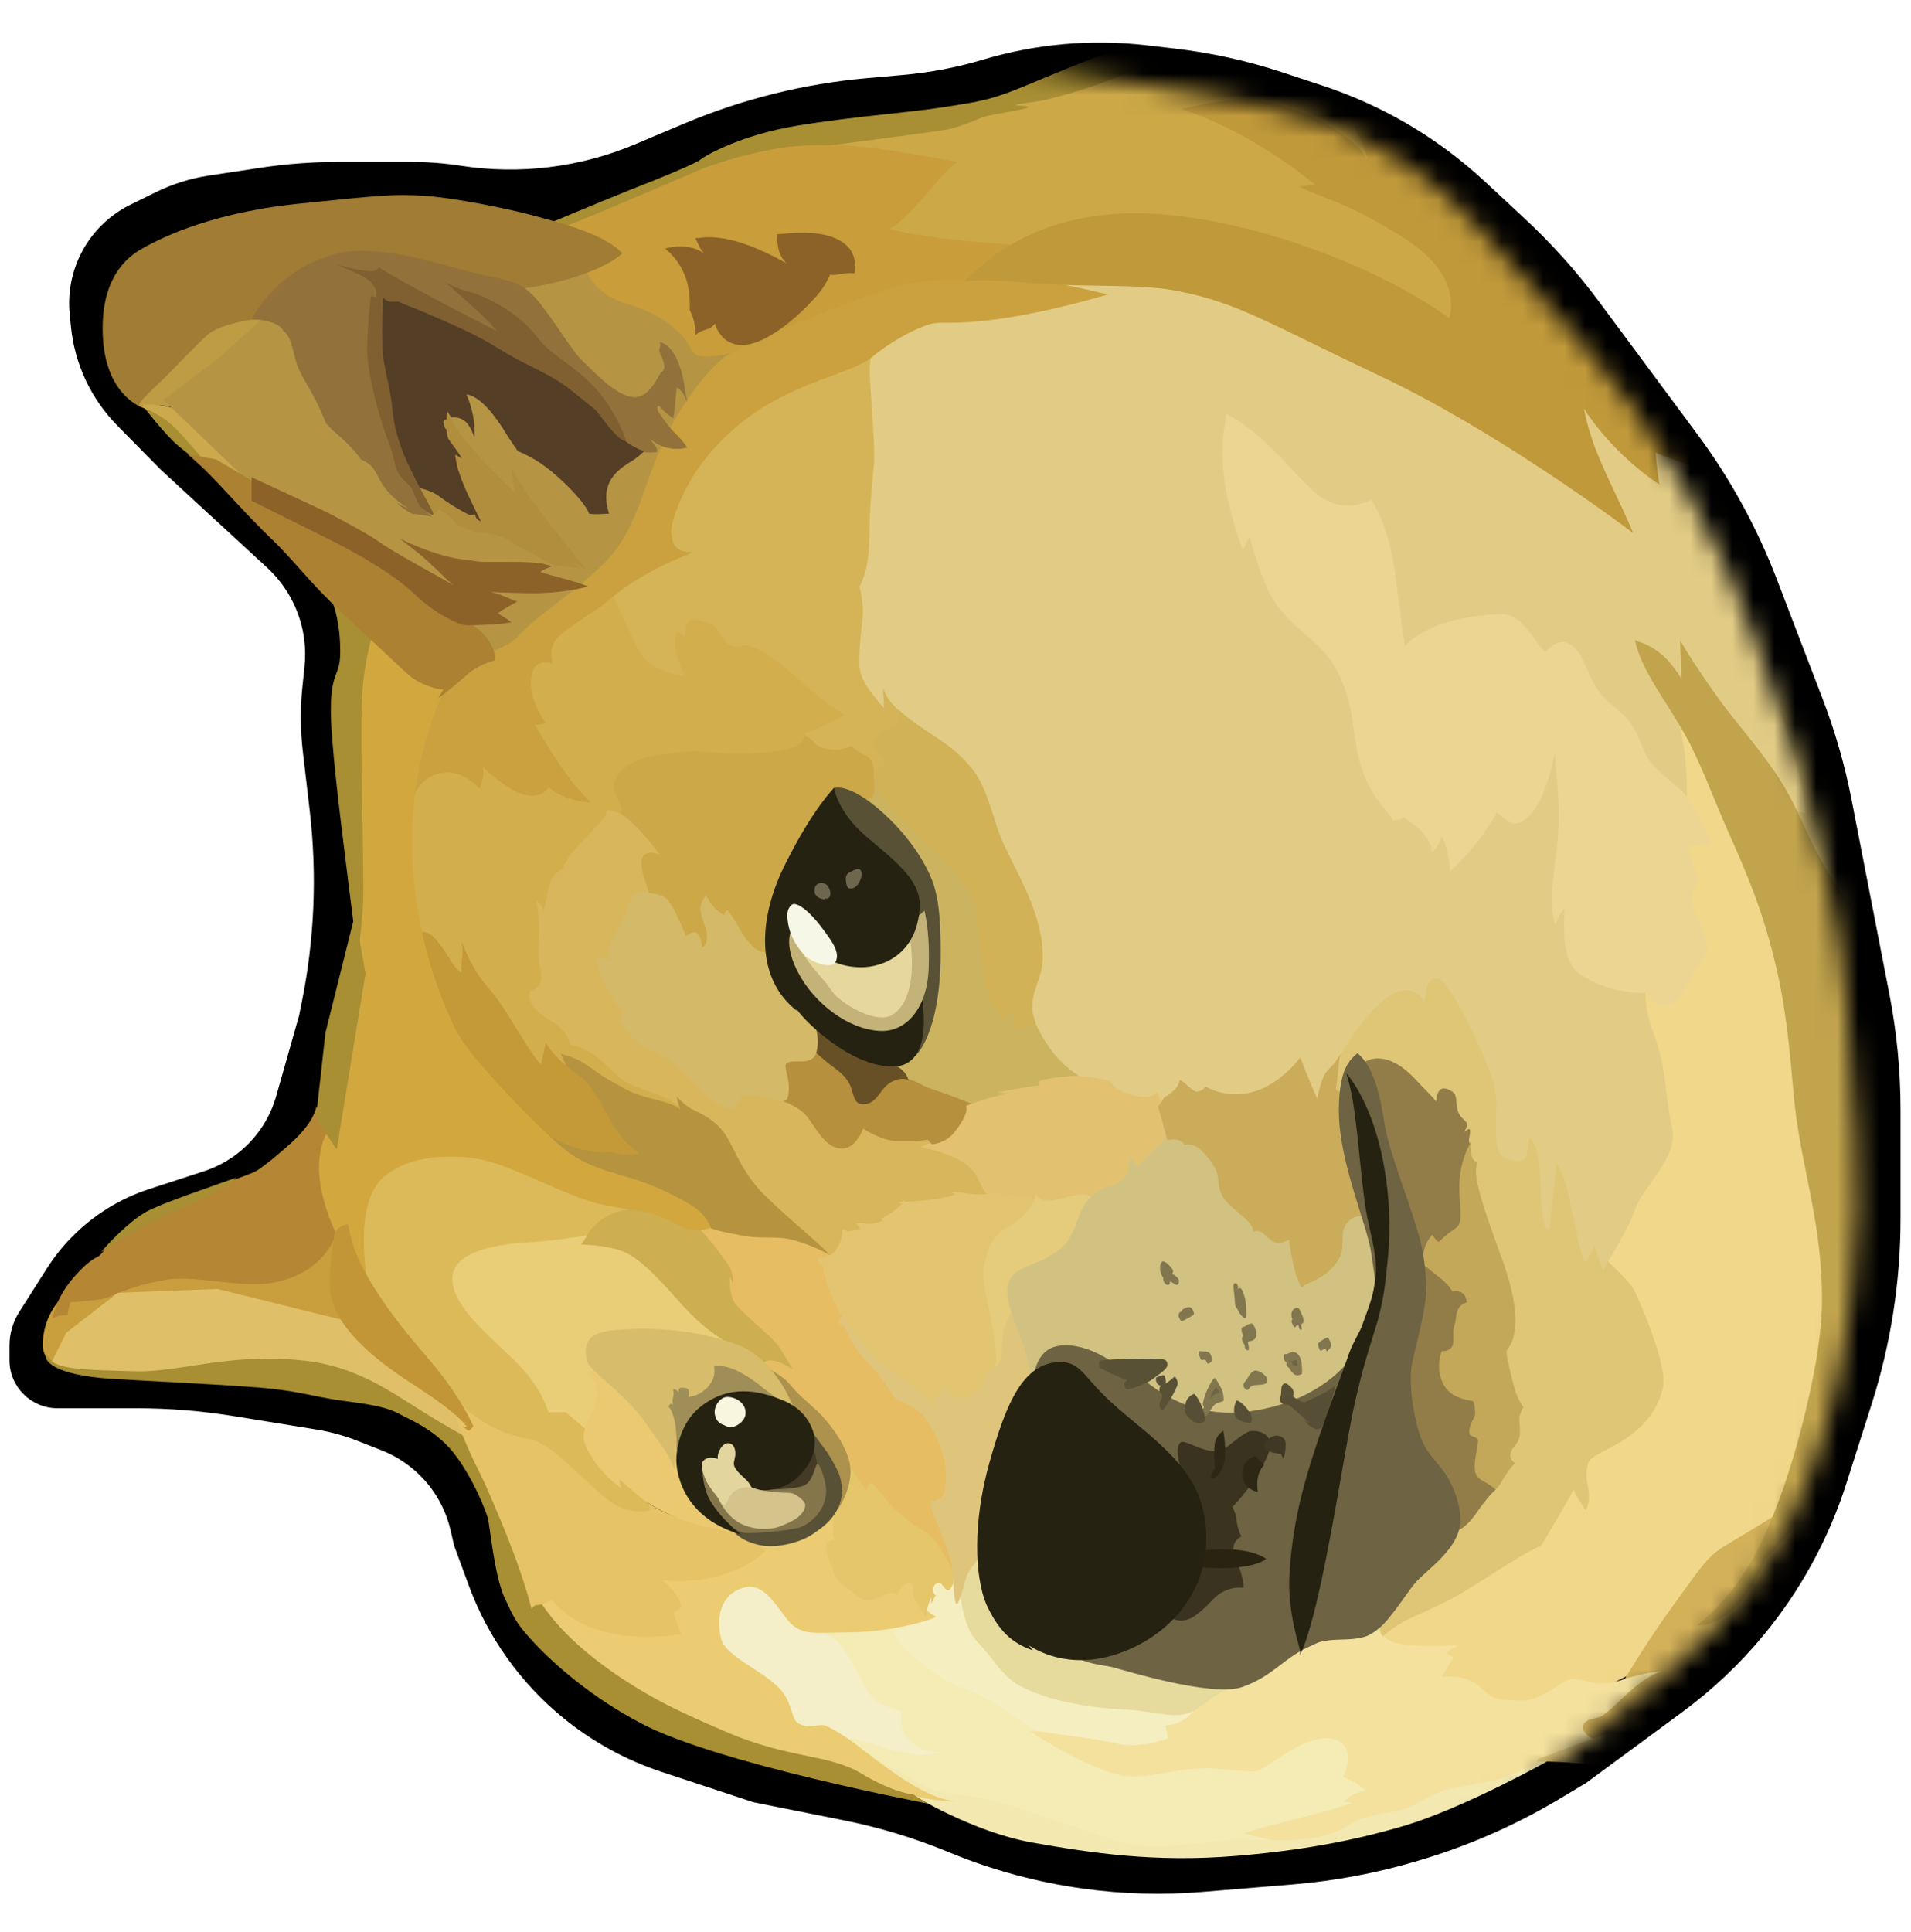 <svg width="91" height="92" viewBox="0 0 91 92" fill="none" xmlns="http://www.w3.org/2000/svg">
<path d="M22.321 75.48L21.623 73.583L21.457 72.863C21.308 72.216 21.04 71.601 20.668 71.051C20.056 70.146 19.184 69.448 18.168 69.049L17.008 68.593C16.384 68.348 15.735 68.17 15.072 68.062L11.123 67.422C9.587 67.173 8.033 67.048 6.476 67.048H2.737C1.474 67.048 0.45 66.024 0.45 64.76L0.45 64.062C0.45 63.494 0.612 62.938 0.917 62.458L2.236 60.386C2.569 59.862 2.955 59.373 3.388 58.928C4.42 57.866 5.695 57.071 7.103 56.612L9.713 55.762C10.413 55.533 11.058 55.161 11.606 54.668C12.344 54.003 12.88 53.144 13.151 52.189L14.239 48.358L14.366 47.73C14.975 44.726 15.103 41.644 14.748 38.599L14.42 35.79C14.3 34.761 14.293 33.722 14.4 32.692L14.5 31.736C14.544 31.317 14.54 30.894 14.489 30.476C14.328 29.153 13.7 27.93 12.72 27.027L7.639 22.348L5.58 20.256C4.332 18.988 3.556 17.332 3.379 15.562L3.318 14.955C3.237 14.144 3.347 13.326 3.638 12.565C4.109 11.335 5.028 10.327 6.21 9.745L7.416 9.152C8.213 8.759 9.066 8.492 9.945 8.359L12.403 7.988C13.625 7.803 14.86 7.71 16.095 7.71H19.593C20.379 7.71 21.164 7.77 21.941 7.891C24.766 8.328 27.658 7.968 30.289 6.85L31.034 6.534L32.601 5.875C35.373 4.709 38.31 3.981 41.306 3.718L42.989 3.569C44.29 3.455 45.576 3.209 46.827 2.835C49.342 2.085 51.983 1.853 54.59 2.155L55.92 2.309C57.666 2.511 59.387 2.89 61.056 3.441L62.983 4.077C64.378 4.537 65.721 5.142 66.989 5.882C68.327 6.663 69.575 7.589 70.709 8.643L72.596 10.397C73.9 11.609 75.091 12.939 76.151 14.369L80.816 20.66C82.387 22.778 83.661 25.1 84.605 27.562L86.786 33.252C87.389 34.824 87.854 36.446 88.175 38.098L89.968 47.31C90.323 49.137 90.502 50.994 90.502 52.855V58.021C90.502 61.015 90.039 63.99 89.13 66.842L87.923 70.626C87.08 73.269 85.737 75.727 83.969 77.866C82.839 79.231 81.547 80.453 80.12 81.504L75.529 84.888L74.259 85.648C72.2 86.879 69.996 87.851 67.699 88.54L67.533 88.59C65.599 89.17 63.609 89.547 61.597 89.715L57.284 90.073C55.376 90.232 53.456 90.18 51.559 89.916C49.386 89.615 47.26 89.04 45.231 88.205L45.135 88.165C43.536 87.507 41.878 87.005 40.183 86.666L35.87 85.803L31.507 84.362C29.811 83.803 28.233 82.939 26.847 81.813C24.797 80.147 23.233 77.96 22.321 75.48Z" fill="black"/>
<mask id="mask0_2288_2065" style="mask-type:alpha" maskUnits="userSpaceOnUse" x="-12" y="0" width="101" height="95">
<path d="M19.155 88.879L4.879 80.456C-3.601 75.453 -9.509 67.031 -11.328 57.354C-12.261 52.386 -12.08 47.272 -10.797 42.382L-6.374 25.527C-5.293 21.406 -3.42 17.536 -0.858 14.132C3.164 8.789 8.724 4.804 15.075 2.711L17.427 1.937C23.859 -0.183 30.738 -0.564 37.366 0.831L44.988 2.436L57.336 4.474L60.574 5.134C63.135 5.655 65.55 6.732 67.649 8.289C68.613 9.005 69.503 9.815 70.305 10.709L75.177 16.141C77.052 18.232 78.692 20.522 80.069 22.97L80.775 24.226C81.846 26.133 82.753 28.128 83.485 30.189L85.769 36.617L87.021 41.821C87.522 43.904 87.849 46.025 87.996 48.162L88.404 54.059C88.569 56.448 88.51 58.847 88.228 61.226L88.038 62.83C87.863 64.314 87.572 65.781 87.168 67.219L86.863 68.306C86.139 70.883 84.962 73.309 83.385 75.472C82.273 76.998 80.972 78.377 79.515 79.578L74.259 83.907C66.632 91.315 56.259 95.204 45.641 94.637L36.63 94.155C30.466 93.826 24.472 92.016 19.155 88.879Z" fill="black"/>
</mask>
<g mask="url(#mask0_2288_2065)">
<path fill-rule="evenodd" clip-rule="evenodd" d="M15.876 28.793C15.876 28.793 16.201 29.619 16.201 31.026C16.201 32.25 15.754 31.907 15.754 33.819C15.754 36.761 17.364 47.04 17.341 48.844C17.321 50.015 17.819 44.892 17.819 44.892L17.992 31.799L17.791 29.169L15.906 28.191L15.876 28.793Z" fill="#A88F33"/>
<path fill-rule="evenodd" clip-rule="evenodd" d="M18.165 64.633C18.165 64.633 15.194 63.358 12.558 62.775C12.029 62.667 11.5 62.453 11.073 62.399C8.58 62.13 7.552 62.056 6.189 62.399C5.182 62.667 4.275 63.698 3.572 64.235C2.839 64.761 2.566 65.008 2.412 64.901C2.258 64.793 2.006 64.375 2.036 63.967C2.048 63.534 2.143 63.107 2.316 62.714C2.489 62.32 2.736 61.968 3.042 61.679C3.947 60.852 7.021 60.197 7.021 60.197L11.076 59.508L16.184 57.757L18.169 64.631L18.165 64.633Z" fill="#C99E3D"/>
<path fill-rule="evenodd" clip-rule="evenodd" d="M15.072 52.657C15.072 52.657 15.174 52.894 15.072 53.323C15.239 53.304 15.406 53.335 15.557 53.411C15.708 53.487 15.836 53.605 15.927 53.752C15.754 54.203 16.1 58.425 16.1 58.425C16.1 58.425 15.774 60.391 13.312 61.003C11.673 61.432 9.414 60.681 7.929 60.928C5.74 61.304 5.312 61.83 4.632 61.884C3.951 61.938 3.777 61.992 3.35 61.992C3.299 62.228 3.228 62.367 3.228 62.603C3.026 62.657 2.851 62.55 2.495 62.786C2.545 62.657 2.647 61.776 3.573 60.745C4.326 59.896 4.601 59.896 4.754 59.768C4.906 59.607 5.961 58.307 7.013 57.748C8.065 57.19 11.419 56.105 11.968 55.858C12.192 55.783 12.416 55.622 12.925 55.221C13.658 54.598 14.87 53.685 15.071 52.654L15.072 52.657Z" fill="#B58634"/>
<path fill-rule="evenodd" clip-rule="evenodd" d="M4.805 59.617C5.8 58.966 6.834 58.381 7.898 57.866C9.251 57.233 10.361 56.857 11.266 56.062C10.086 56.491 7.766 57.254 6.942 57.705C6.07 58.21 5.131 59.24 4.805 59.617H4.805Z" fill="#A88F33"/>
<path fill-rule="evenodd" clip-rule="evenodd" d="M6.871 19.416C6.871 19.416 7.877 20.716 8.481 21.221C9.084 21.725 10.669 22.92 10.669 22.92L10.618 22.49L8.786 20.309L7.352 19.46L6.873 19.416L6.871 19.416Z" fill="#A88F33"/>
<path fill-rule="evenodd" clip-rule="evenodd" d="M6.738 19.395C7.27 19.577 7.764 19.866 8.194 20.244C8.947 20.91 9.954 22.339 10.757 23.037C11.541 23.674 13.678 24.948 16.211 24.369C15.662 24.157 14.573 23.757 13.342 22.693C12.11 21.63 10.696 20.491 9.597 19.932C8.488 19.374 7.613 19.299 7.613 19.299L7.359 19.087L6.779 19.215L6.738 19.398V19.395Z" fill="#CBA94C"/>
<path fill-rule="evenodd" clip-rule="evenodd" d="M6.616 19.341L6.738 19.395C6.738 19.395 6.789 19.234 6.993 19.266C7.272 19.263 7.55 19.281 7.827 19.32C8.183 19.373 8.458 19.48 8.682 19.502C9.16 19.502 9.709 19.426 11.073 20.139C11.449 20.351 11.775 20.482 11.999 20.59C12.548 20.858 12.63 20.912 12.884 21.148C12.683 20.772 11.878 19.419 11.999 18.732C12.253 19.204 12.752 19.924 13.403 20.375C13.424 20.267 13.505 19.817 13.403 19.101C13.23 17.909 12.823 16.577 12.904 15.406C12.975 14.128 11.449 14.633 11.449 14.633L8.377 16.108L6.515 18.9L6.616 19.341H6.616Z" fill="#BE9C44"/>
<path fill-rule="evenodd" clip-rule="evenodd" d="M79.739 59.133L75.963 61.238L71.242 60.014L68.047 51.282L60.822 54.999L53.526 53.162L46.993 49.714L45.406 39.06L38.334 31.231L39.544 14.325L56.67 11.007L78.233 17.397L89.396 21.038L89.925 35.795L85.427 42.647L82.252 50.67L79.739 59.133Z" fill="#E2CC85"/>
<path fill-rule="evenodd" clip-rule="evenodd" d="M79.616 33.249C79.616 33.249 80.502 35.29 80.298 38.771C79.016 39.779 78.416 46.835 78.416 46.835C78.416 46.835 78.161 47.715 78.772 49.273C79.376 50.841 79.301 52.323 79.626 53.709C79.952 55.094 78.243 56.47 77.886 57.532C77.51 58.594 76.605 60.002 76.605 60.002L76.329 62.976L73.938 68.947L64.984 78.433L68.807 81.011L73.539 81.806L79.146 78.938L85.811 71.216L89.433 56.158L86.942 47.233L82.465 36.053L79.616 33.249H79.616Z" fill="#F1D789"/>
<path fill-rule="evenodd" clip-rule="evenodd" d="M47.97 86.747L42.486 84.835L38.944 82.557L38.364 75.223L44.449 77.424L54.788 83.556L64.017 81.011L66.154 85.522L64.139 86.908L59.52 88.025L54.33 88.1L47.97 86.747Z" fill="#F4ECB4"/>
<path fill-rule="evenodd" clip-rule="evenodd" d="M79.24 78.52L77.378 79.927C77.378 79.927 76.493 80.303 75.719 80.087C74.936 79.875 74.885 79.905 74.59 80.012C74.294 80.119 73.277 81.022 72.401 80.968C71.516 80.915 71.221 81.043 70.519 80.356C69.838 79.637 68.657 79.852 68.657 79.852L69.207 78.917L68.901 78.705C68.901 78.705 69.156 78.361 69.553 78.361C69.003 78.286 66.459 78.598 65.879 77.889C65.3 77.18 68.596 75.924 68.596 75.924L63.813 76.697L58.909 78.684L54.432 82.218L49.496 82.43H49.069C49.069 82.43 51.43 84.052 53.295 84.503C54.577 84.825 56.134 84.052 57.976 84.213C59.807 84.342 59.665 84.503 60.39 84.031C61.116 83.559 62.609 82.409 63.687 82.86C64.614 83.257 63.962 84.611 63.962 84.611C63.962 84.611 64.715 84.879 64.99 85.244C64.543 85.373 64.257 85.513 63.984 85.77C64.157 85.792 64.391 85.845 64.391 85.845C64.391 85.845 63.689 86.082 62.803 86.318C61.623 86.64 60.066 86.984 59.232 87.295C59.71 87.424 61.165 87.746 61.165 87.746L63.404 87.564L66.477 86.683L68.489 85.833L70.952 85.007L72.606 84.288L73.868 83.708L76.707 83.203L79.149 80.766L79.699 79.466L79.241 78.521L79.24 78.52Z" fill="#F3E19D"/>
<path fill-rule="evenodd" clip-rule="evenodd" d="M43.493 85.469C43.493 85.469 46.31 87.22 49.15 87.724C51.99 88.228 54.991 88.68 58.858 88.361C62.756 88.039 65.146 87.426 66.856 86.932C69.696 86.083 73.644 83.882 73.644 83.882L73.491 83.807C72.827 84.177 72.127 84.472 71.405 84.688C70.326 84.978 69.044 85.086 68.464 85.354C67.885 85.591 67.385 85.988 66.673 86.181C65.992 86.364 64.913 86.393 64.109 86.954C63.783 87.191 62.929 87.481 62.074 87.567C60.792 87.674 59.357 87.513 58.177 87.642C56.213 87.878 54.88 88.039 53.852 87.824C52.823 87.61 49.904 86.492 47.584 85.804C46.098 85.353 44.846 85.622 43.554 84.795C42.272 83.969 41.142 83.463 40.359 83.281C39.647 83.069 43.493 85.472 43.493 85.472V85.469Z" fill="#F2E8B0"/>
<path fill-rule="evenodd" clip-rule="evenodd" d="M42.363 77.166C42.363 77.166 42.618 78.068 43.065 78.498C43.493 78.927 43.849 79.11 44.571 79.69C45.294 80.27 45.884 80.302 46.79 80.775C47.675 81.248 49.008 82.29 49.486 82.418C49.964 82.547 52.203 82.762 53.261 83.03C54.32 83.267 55.623 82.762 55.623 82.762L55.5 82.15C55.5 82.15 56.253 82.15 56.762 81.538C57.261 80.926 55.072 80.818 55.072 80.818L47.756 78.531L45.538 75.084L43.747 74.708L42.363 77.167V77.166Z" fill="#F5EEC0"/>
<path fill-rule="evenodd" clip-rule="evenodd" d="M45.681 75.491C45.681 75.491 45.782 77.113 46.332 77.907C46.556 78.23 46.739 78.359 47.014 78.702C47.512 79.335 47.97 79.981 48.624 80.291C49.274 80.635 50.262 81.011 52.124 81.269C52.907 81.377 53.63 81.377 54.261 81.452C55.115 81.559 55.797 81.72 56.273 81.634C57.25 81.527 57.759 80.463 58.868 80.36L57.81 78.158L50.066 76.085L47.45 71.681L44.804 74.174L45.676 75.494L45.681 75.491Z" fill="#E6DB9D"/>
<path fill-rule="evenodd" clip-rule="evenodd" d="M97.828 87.107C97.752 87.098 97.675 87.089 97.597 87.079C94.981 86.758 92.998 86.703 91.756 86.468C89.996 86.124 89.341 85.888 88.683 85.942C87.625 86.017 86.852 86.102 86.037 85.995C84.959 85.834 83.677 84.717 82.791 84.749C82.089 84.771 81.632 85.147 81.204 85.469C80.777 85.791 80.421 86.049 80.421 86.049C80.421 86.049 78.986 83.847 73.206 83.868C73.218 83.823 73.235 83.78 73.257 83.739L76.177 82.654L77.031 81.913L82.058 79.067L85.427 75.404L88.876 69.992L92.375 66.598L101.707 66.254L107.161 70.69L108.407 71.416C105.662 77.188 102.094 82.48 97.828 87.108L97.828 87.107Z" fill="#E5CB7A"/>
<path fill-rule="evenodd" clip-rule="evenodd" d="M106.755 73.558C106.755 73.558 105.595 73.482 104.842 72.473C105.096 72.311 105.341 72.204 105.523 72.236C105.219 72.054 103.265 70.776 102.756 67.886C102.257 64.997 100.263 64.299 100.263 64.299L94.982 58.167L88.867 51.154L86.027 42.626L85.101 38.641C85.101 38.641 85.376 38.566 85.986 38.716C85.936 37.975 85.58 36.332 85.01 34.624C84.755 33.937 84.653 33.292 84.989 32.948C85.437 32.444 86.495 32.369 87.126 32.337C86.953 31.51 86.2 30.554 86.271 29.788C86.393 28.563 87.757 27.479 87.757 26.232C87.757 24.589 86.8 23.849 86.047 22.699C85.6 22.011 85.041 21.024 84.663 20.465C83.737 19.133 79.657 5.042 79.657 5.042L79.962 0.102L84.989 -0.693L98.129 -0.269C98.177 -0.216 98.227 -0.164 98.274 -0.111L109.39 22.353L113.912 53.49C112.833 60.465 110.639 67.196 107.425 73.396L106.754 73.555L106.755 73.558Z" fill="#D8C173"/>
<path fill-rule="evenodd" clip-rule="evenodd" d="M111.866 62.473L110.805 58.446L110.907 58.102C110.907 58.102 111.009 57.92 111.354 57.92C111.08 57.415 111.13 56.985 110.948 56.674C111.273 56.513 112.352 56.352 112.484 55.643C112.637 54.902 112.179 54.107 111.599 53.302C110.999 52.507 110.246 51.602 109.94 50.918C110.378 50.667 110.83 50.444 111.293 50.252C110.612 49.35 107.844 47.781 107.895 45.548C106.449 44.902 105.214 43.823 104.343 42.445C103.011 40.372 102.909 39.073 103.031 37.451C102.238 36.807 101.565 36.013 101.047 35.11C101.148 34.841 101.576 34.1 101.169 33.176C100.762 32.242 99.184 31.19 98.981 29.804C98.884 29.057 99.035 28.298 99.409 27.656C99.409 27.656 95.612 23.62 94.351 20.836C94.046 20.944 92.896 21.158 90.352 17.893C90.504 17.711 90.932 17.84 90.955 17.711C90.955 17.658 90.63 16.861 89.897 15.853C89.012 14.607 88.086 13.114 87.831 12.213C87.353 10.513 88.33 8.711 88.33 8.711C88.228 8.557 88.152 8.387 88.106 8.206C88.035 7.777 87.984 7.465 87.905 7.229C88.434 7.25 89.339 6.939 90.123 7.229C90.302 6.893 90.445 6.537 90.55 6.167C90.926 6.349 91.883 6.747 92.341 7.412C92.595 6.854 92.891 6.779 93.146 5.984C93.573 6.306 94.306 6.834 94.756 7.069C95.234 7.305 97.218 8.154 97.971 8.53C98.724 8.927 100.108 9.464 100.386 9.723C100.664 9.981 101.841 10.915 102.42 11.634C102.196 10.997 101.444 8.39 101.159 7.284C101.616 7.613 103.962 9.282 106.218 10.886C110.58 18.568 113.341 27.142 114.316 36.038C115.292 44.934 114.46 53.948 111.876 62.478L111.866 62.473Z" fill="#E0CD81"/>
<path fill-rule="evenodd" clip-rule="evenodd" d="M45.406 75.225C45.406 75.225 45.406 76.159 45.528 76.342C45.65 76.525 45.905 75.407 46.027 75.064C46.149 74.721 46.708 73.979 47.157 73.786C47.584 73.603 50.076 67.074 50.076 67.074L49.852 62.455L47.768 60.863L45.255 63.892L39.322 61.768L39.75 64.581L43.573 71.348L44.805 74.742L45.406 75.225Z" fill="#DFC57C"/>
<path fill-rule="evenodd" clip-rule="evenodd" d="M47.37 65.084C47.472 65.017 47.556 64.923 47.613 64.811C47.67 64.699 47.699 64.573 47.695 64.446C47.695 63.49 47.919 62.611 48.377 62.245C49.11 61.633 51.45 59.936 51.45 59.936L52.834 55.876L48.305 55.614L45.385 60.05L47.145 65.098H47.369V65.086L47.37 65.084Z" fill="#E5CC7C"/>
<path fill-rule="evenodd" clip-rule="evenodd" d="M49.049 65.88C49.049 65.88 49.1 65.139 48.774 64.205C48.448 63.27 47.746 61.734 48.021 61.068C48.398 60.134 49.578 60.328 50.637 59.317C51.289 58.706 51.268 57.589 51.971 56.955C52.673 56.321 52.347 54.141 52.347 54.141L56.573 53.314L60.603 56.633L65.609 57.718V62.205L64.068 66.305L59.44 68.324L54.759 67.314L49.049 65.88Z" fill="#D2C281"/>
<path fill-rule="evenodd" clip-rule="evenodd" d="M49.252 57.2C49.285 57.089 49.302 56.973 49.303 56.856C49.405 56.985 49.628 57.254 50.209 57.147C50.789 57.039 51.521 56.696 51.969 56.985C52.208 56.754 52.493 56.582 52.803 56.48C53.302 56.298 53.76 56.244 53.831 55.053C53.932 55.224 54.051 55.383 54.188 55.525C54.188 55.525 54.869 54.698 55.5 54.279C55.482 53.85 55.147 52.711 55.147 52.711L55.3 52.475L55.099 51.97C55.099 51.97 54.925 52.442 53.837 52.099C52.88 51.777 52.931 51.486 52.86 51.462C52.789 51.437 51.782 51.225 51.374 51.225C50.846 51.064 49.238 50.935 49.238 50.935L45.687 51.279L44.577 53.212L43.14 54.783L45.785 56.266L46.708 57.242L48.997 57.317L49.252 57.2Z" fill="#E2C270"/>
<path fill-rule="evenodd" clip-rule="evenodd" d="M46.281 52.55C46.281 52.55 47.207 52.206 47.919 52.077C47.781 52.031 47.637 52.006 47.492 52.002C47.492 52.002 48.897 51.734 49.477 51.681C49.456 51.573 49.426 51.468 49.527 51.444C49.628 51.42 50.759 51.175 51.389 51.232C50.69 50.784 50.104 50.166 49.68 49.428C49.425 48.998 49.151 48.493 49.13 47.966C49.11 47.139 49.629 46.538 49.629 45.55C49.629 43.166 47.97 41.007 47.462 39.417C47.085 38.247 46.81 37.237 46.199 36.529C45.925 36.185 45.315 35.572 44.408 35.014C43.201 34.273 42.15 33.5 42.018 32.726C42.079 33.076 42.102 33.432 42.089 33.788C42.089 33.788 41.865 33.552 41.559 33.151C41.254 32.75 40.878 32.27 40.878 31.583C40.878 30.358 41.05 29.747 41.05 29.059C41.03 28.372 40.878 27.975 40.878 27.975C40.878 27.975 41.356 27.255 41.356 25.633C41.376 24.011 41.508 22.927 41.58 22.078C41.652 21.229 41.356 18.384 41.379 17.567C41.398 17.035 41.52 16.512 41.735 16.031L34.491 18.663L26.663 28.116L30.438 33.743L38.64 42.401L41.58 50.778L43.442 52.529H46.281V52.55Z" fill="#CCB360"/>
<path fill-rule="evenodd" clip-rule="evenodd" d="M42.129 33.754C42.129 33.754 41.906 33.518 41.6 33.121C41.295 32.725 40.918 32.24 40.918 31.553C40.918 30.329 41.091 29.716 41.091 29.029C41.071 28.342 40.918 27.944 40.918 27.944C40.918 27.944 41.396 27.224 41.396 25.603C41.416 23.981 41.548 22.896 41.619 22.047C41.69 21.199 41.396 18.353 41.418 17.537C41.437 17.005 41.558 16.482 41.774 16.001L38.508 17.194L36.015 18.578L31.914 22.531C31.914 22.531 29.268 27.275 29.248 27.311C29.228 27.332 28.821 28.954 28.821 28.954L31.283 33.25L40.839 37.148L42.851 37.223L43.98 34.7C42.974 34.066 42.169 33.368 42.067 32.713C42.128 33.304 42.128 33.755 42.128 33.755L42.129 33.754Z" fill="#D5B457"/>
<path fill-rule="evenodd" clip-rule="evenodd" d="M42.811 33.808C42.831 34.184 42.76 34.495 42.506 34.581C41.651 34.903 41.529 35.161 41.529 35.431C41.529 35.7 42.079 36.064 42.129 36.28C42.179 36.496 41.498 36.752 41.498 36.752L41.397 36.989C41.397 36.989 42.251 38.374 43.259 39.352C44.266 40.328 45.976 41.929 46.281 42.649C46.585 43.368 46.688 45.839 46.861 46.684C47.034 47.529 47.614 48.467 47.746 48.596C47.878 48.725 48.02 48.219 48.153 48.144C48.275 48.069 48.224 48.972 48.354 49.047C48.456 49.1 49.035 48.834 49.331 48.703C49.222 48.472 49.163 48.219 49.157 47.962C49.137 47.135 49.657 46.533 49.657 45.546C49.657 43.161 47.998 41.002 47.489 39.413C47.112 38.242 46.837 37.232 46.227 36.524C45.952 36.18 45.341 35.568 44.436 35.009C43.815 34.602 43.235 34.204 42.808 33.806L42.811 33.808Z" fill="#D2B257"/>
<path fill-rule="evenodd" clip-rule="evenodd" d="M93.171 68.004C93.171 68.004 92.418 68.216 90.474 70.184C89.925 70.743 89.468 71.086 89.141 71.462C88.306 72.397 88.083 72.945 87.605 73.61C86.577 75.071 86.577 76.66 85.315 77.885C84.053 79.109 81.643 80.535 79.179 81.526C76.716 82.503 75.933 82.772 75.862 82.772C75.791 82.772 75.312 82.503 75.384 82.16C75.455 81.817 76.085 81.817 76.238 81.73C76.488 81.559 76.723 81.365 76.94 81.15C77.49 80.646 78.147 79.926 79.128 79.561C78.293 79.636 77.368 79.937 77.368 79.937C77.368 79.937 78.497 78.047 79.677 76.436C80.858 74.814 81.265 74.148 82.018 73.675C82.77 73.201 84.755 72.085 85.335 71.551C85.916 71.016 88.103 63.692 88.103 63.692L90.564 60.208L94.156 58.478L96.168 59.832L96.698 62.431L94.907 66.652L93.17 68.004H93.171Z" fill="#D2B159"/>
<path fill-rule="evenodd" clip-rule="evenodd" d="M80.797 77.381C80.797 77.381 82.13 76.5 83.392 74.352C84.501 72.419 85.508 69.358 86.109 66.63C86.465 65.062 86.739 63.494 86.76 62.087C86.811 58.296 85.784 55.686 85.448 52.453C85.274 50.702 85.142 48.554 84.643 46.32C83.991 43.453 83.258 41.756 82.228 39.446C81.495 37.771 80.946 36.235 80.244 34.989C79.267 33.239 78.178 31.961 77.853 30.478C78.331 30.661 79.186 30.854 80.071 32.315C80.05 31.541 80 30.478 80 30.478C80 30.478 80.58 31.509 81.882 33.324C82.687 34.441 84.05 35.923 84.955 37.438C85.535 38.415 85.961 39.479 86.309 40.177C87.194 41.876 87.642 42.561 88.724 43.678C88.704 43.281 88.724 43.248 88.724 43.248C88.724 43.248 88.897 44.656 89.405 45.664C89.405 45.877 89.334 46.245 89.507 46.889C89.659 47.394 90.006 48.06 90.189 48.747C90.464 49.725 90.341 50.046 90.341 50.046L90.647 49.886C90.647 49.886 90.626 51.16 90.667 51.585C90.687 51.51 90.718 51.531 90.718 51.531C90.73 51.605 90.754 51.677 90.789 51.743C90.914 51.948 91.007 52.173 91.063 52.409C91.083 52.538 91.083 52.645 91.114 52.807C91.236 52.753 91.919 52.334 92.322 52.141C92.424 52.301 94.154 54.718 94.154 54.718C94.265 54.643 94.385 54.582 94.51 54.536C94.733 54.461 95.059 54.428 95.211 54.353C95.517 54.171 95.568 54.063 95.568 54.063C95.568 54.063 95.619 54.353 95.741 54.858C95.843 55.288 96.015 55.814 96.117 56.558C96.145 56.786 96.162 57.015 96.168 57.245C96.392 57.138 97.247 56.665 98.233 57.535C99.22 58.406 99.364 58.674 99.994 58.942C99.897 59.077 99.812 59.221 99.739 59.372C99.617 59.661 99.435 60.059 99.19 60.199C99.516 60.28 99.836 60.388 100.146 60.521C100.828 60.789 101.5 61.187 102.008 61.262C101.703 61.552 101.103 62.089 101.225 62.83C101.347 63.571 102.304 64.162 102.579 64.29C102.406 64.29 102.273 64.419 102.477 64.451C102.701 64.473 105.04 64.881 106.933 67.158C106.455 67.179 105.397 67.179 105.051 67.233C105.252 67.445 105.55 67.705 106.181 69.252C106.811 70.766 107.442 70.526 107.442 70.526C107.442 70.526 106.436 70.655 105.376 69.839C104.319 69.012 103.82 68.507 103.738 68.507C103.656 68.52 103.578 68.558 103.514 68.615C103.412 68.722 103.29 68.937 103.209 68.937C103.159 68.808 102.579 67.53 101.377 67.605C100.299 67.68 99.739 68.163 99.343 68.507C99.292 68.56 98.915 68.002 98.793 68.077C98.722 68.131 98.243 68.818 97.989 68.904C97.836 68.884 97.686 68.848 97.541 68.797C97.317 68.722 97.164 68.668 97.012 68.689C96.758 68.743 96.055 69.033 95.984 69.119C96.004 69.044 95.984 68.507 95.984 68.507C95.984 68.507 95.333 68.936 95.028 69.012C94.722 69.088 93.918 69.248 93.766 69.334C93.786 69.151 93.816 68.701 93.766 68.701C93.613 68.678 93.359 69.098 93.162 68.913C93.182 68.784 93.284 68.537 93.569 68.301C93.243 68.43 92.613 68.644 92.359 69.096C92.287 68.884 92.104 68.162 92.46 67.528C92.816 66.894 93.314 66.678 93.314 66.678C93.314 66.678 93.59 66.302 93.997 65.722C94.495 65.056 95.204 64.208 95.706 62.855C95.859 62.564 95.859 61.824 95.757 61.286C95.704 61.052 95.618 60.828 95.502 60.621C95.461 60.546 95.427 60.467 95.401 60.384C95.181 60.5 94.97 60.633 94.769 60.782C94.769 60.599 94.79 60.384 94.79 60.384C94.79 60.384 94.515 60.255 93.985 60.835C93.863 60.706 93.784 60.545 93.578 60.545C93.558 60.728 93.304 61.05 93.202 61.125C93.131 61.018 92.897 60.857 92.825 60.674C92.703 60.835 92.194 61.233 92.144 61.415C92.083 61.241 92.008 61.072 91.92 60.91C91.92 60.91 91.696 61.812 91.513 62.103C91.311 62.393 90.963 62.822 90.861 63.08C90.759 63.349 90.709 63.821 90.505 64.014C90.556 63.832 90.505 63.542 90.505 63.327C90.505 63.166 90.525 63.09 90.525 63.037C90.454 63.059 90.301 63.059 90.251 62.639C90.222 62.438 90.164 62.242 90.078 62.059C90.078 62.059 90.058 62.457 89.651 62.909C89.243 63.361 88.918 63.736 88.867 63.994C88.816 64.262 89.04 64.767 89.019 65.078C88.969 65.508 88.765 65.691 88.765 65.691C88.765 65.691 88.887 67.119 87.056 70.287C85.468 73.026 84.064 74.219 84.064 74.219C83.976 74.475 83.867 74.723 83.738 74.959C83.23 75.99 82.171 77.419 80.787 77.376L80.797 77.381Z" fill="#C2A44D"/>
<path fill-rule="evenodd" clip-rule="evenodd" d="M19.722 37.868C19.799 37.62 19.94 37.399 20.129 37.231C20.679 36.726 21.716 36.404 22.826 37.553C22.978 37.102 23.027 36.916 22.978 36.522C23.426 36.919 24.383 37.821 25.217 37.875C25.899 37.929 26.103 37.478 26.103 37.478C26.103 37.478 26.855 38.165 28.115 38.197C27.768 37.873 27.448 37.517 27.158 37.135C26.558 36.34 25.877 35.245 25.449 34.504C25.628 34.514 25.808 34.488 25.978 34.429C25.978 34.429 24.899 33.044 25.378 31.88C25.602 31.354 26.304 31.59 26.304 31.59C26.304 31.59 26.05 30.87 26.528 30.366C27.006 29.861 28.24 29.147 28.718 28.781C28.942 28.62 29.369 28.201 30.031 27.772C30.957 27.186 31.935 26.697 32.951 26.311C32.421 26.29 31.598 26.15 32.116 24.56C32.645 22.971 33.755 21.166 35.94 19.652C38.124 18.138 40.591 17.762 41.53 17C42.435 16.227 43.941 15.432 44.573 15.378C45.204 15.324 47.238 15.614 52.743 14.025C51.034 13.574 47.238 12.886 47.238 12.886L43.89 12.511L33.532 12.081L24.545 23.498L18.409 32.423L18.938 38.233L19.721 37.869L19.722 37.868Z" fill="#CAA13E"/>
<path fill-rule="evenodd" clip-rule="evenodd" d="M35.138 16.656C35.138 16.656 34.132 16.817 32.422 19.502C30.733 22.188 30.733 24.282 29.298 26.215C28.168 27.697 25.573 29.243 24.718 30.25C23.874 31.228 21.431 31.389 21.431 31.389L18.815 28.091L12.1 23.188L7.776 19.043L10.392 17.056L13.465 14.295L19.631 12.759L28.657 12.2L35.139 16.661L35.138 16.656Z" fill="#B59544"/>
<path fill-rule="evenodd" clip-rule="evenodd" d="M45.957 13.337C44.588 13.256 43.217 13.434 41.908 13.864C39.822 14.572 36.117 16.119 34.73 16.837C33.194 17.128 33.072 16.912 32.898 16.601C32.725 16.289 32.093 15.118 29.877 14.477C27.66 13.835 27.587 11.845 27.587 11.845L26.733 10.621L31.138 8.763L35.117 7.141L38.16 6.636L40.755 6.261L46.24 7.141L49.964 11.491L45.957 13.338V13.337Z" fill="#C89D3A"/>
<path fill-rule="evenodd" clip-rule="evenodd" d="M86.76 16.838C86.76 16.838 84.644 15.163 83.595 14.583C82.515 14.003 68.831 16.419 68.831 16.419L53.761 11.565L48.856 11.694C48.856 11.694 44.328 11.458 42.364 10.899C43.493 10.233 44.857 8.16 45.58 7.709C44.195 7.496 41.275 6.775 38.161 6.882C38.741 6.485 44.572 5.529 44.572 5.529L48.499 4.573L52.672 3.327L57.078 1.941L60.121 1.115L60.853 0.642L62.135 0.244L63.52 -0.132L66.766 -1.216L69.431 -1.853L74.265 -2.358C74.635 -2.468 75.013 -2.547 75.394 -2.595C75.924 -2.616 76.229 -2.52 76.321 -2.52C76.413 -2.52 77.481 -2.702 78.285 -2.627C79.09 -2.52 79.72 -2.52 80.297 -1.853C80.875 -1.187 84.327 -0.769 84.327 -0.769L83.574 0.423C83.574 0.423 82.546 0.187 81.61 0.746C80.674 1.304 80.48 2.389 80.633 3.001C80.755 3.613 80.938 4.837 81.264 5.235C81.589 5.611 82.597 6.534 83.055 7.383C83.659 8.445 83.706 10.175 83.909 11.099C84.111 12.033 84.714 13.064 85.415 14.149C85.937 15 86.386 15.899 86.757 16.834L86.76 16.838Z" fill="#CCA847"/>
<path fill-rule="evenodd" clip-rule="evenodd" d="M108.994 16.838C108.994 16.838 109.038 16.767 109.109 16.631C105.722 9 100.92 2.164 94.989 -3.476C92.929 -3.415 90.819 -3.335 90.036 -3.247C88.377 -3.065 86.689 -3.194 85.712 -3.14C84.735 -3.086 80.756 -2.506 79.728 -2.238C78.701 -1.948 78.192 -1.388 78.192 -1.303C78.212 -1.228 80.126 -0.777 80.606 -0.777C81.087 -0.777 82.245 -0.669 82.54 -0.669C82.519 -0.594 82.339 -0.562 82.265 -0.562C82.519 -0.454 82.968 -0.326 83.019 -0.272C83.07 -0.218 82.591 -0.347 82.489 -0.272C82.387 -0.197 82.438 -0.059 82.184 -0.089C82.033 -0.102 81.884 -0.127 81.737 -0.164C81.737 -0.164 82.184 0.158 83.324 0.394C84.453 0.63 84.484 0.63 84.585 0.716C84.708 0.791 85.115 1.221 85.268 1.243C85.542 1.264 85.817 0.845 85.969 0.813C86.224 0.792 87.404 1.189 87.982 1.318C88.559 1.447 89.691 1.393 90.271 1.53C90.8 1.638 91.106 1.742 91.329 2.11C91.38 1.842 91.451 1.584 91.451 1.584C91.451 1.584 92.957 1.208 94.24 2.164C94.687 2.507 94.891 2.593 95.298 2.958C96.051 3.678 96.908 4.237 97.465 4.291C97.301 4.328 97.134 4.353 96.966 4.366C96.966 4.366 98.198 5.482 98.9 5.955C99.806 6.567 99.755 7.416 99.979 7.654C100.203 7.893 100.609 7.945 100.935 7.867C100.986 8.079 101.057 8.478 101.841 8.747C102.247 8.876 102.646 9.198 102.919 9.703C103.193 10.208 103.276 10.82 103.347 11.132C103.418 10.864 103.418 10.756 103.499 10.627C103.753 10.788 104.15 11.529 104.659 12.356C105.138 13.183 105.839 13.581 106.297 13.785C106.725 13.997 107 14.311 107.051 14.816C107.173 14.603 107.457 14.289 107.549 14.128C107.6 14.365 107.6 14.765 108.18 15.481C108.771 16.233 108.944 16.491 108.995 16.835L108.994 16.838Z" fill="#C39D3C"/>
<path fill-rule="evenodd" clip-rule="evenodd" d="M71.965 0.886C71.965 0.886 73.725 1.23 74.834 1.842C75.944 2.454 77.48 3.116 77.48 3.116C77.134 3.112 76.789 3.069 76.452 2.988C76.879 3.761 77.907 5.64 78.365 6.174C78.792 6.678 79.545 7.527 79.901 7.742C78.498 7.237 77.236 6.711 76.656 6.625C77.185 7.398 80.004 11.007 81.865 12.886L86.353 18.74C86.698 19.415 87.007 20.111 87.277 20.823C87.684 21.832 88.03 23.024 88.356 23.905C87.756 23.669 87.226 23.294 86.717 22.767C86.219 22.208 84.499 20.533 83.699 20.275C82.864 20.039 82.366 19.985 81.664 20.297C81.735 20.587 81.766 21.252 81.888 21.703C82.01 22.154 82.467 22.638 82.467 22.638C82.467 22.638 80.605 22.295 78.845 21.553C78.865 22.112 79.017 23.068 79.017 23.068C79.017 23.068 76.901 21.736 75.426 19.457C75.567 20.155 75.767 20.838 76.026 21.497C76.555 22.829 77.338 24.29 77.766 25.374C76.961 24.763 71.152 20.466 65.738 17.91C60.335 15.361 58.951 14.409 56.051 13.85C54.616 13.561 52.496 13.638 50.597 13.561C48.714 13.486 47.025 13.239 45.895 13.399C46.679 12.734 48.887 10.242 53.823 10.156C58.758 10.081 65.423 12.54 69.015 15.15C69.188 14.513 69.392 12.862 66.6 11.166C63.808 9.469 63.029 9.49 61.868 8.877C62.448 8.802 62.652 8.824 62.652 8.824C62.652 8.824 59.813 6.353 56.241 5.183C57.778 4.947 59.131 4.249 61.95 5.344C64.494 6.322 65.115 7.599 65.115 7.599C65.115 7.599 65.013 6.966 64.484 6.032C64.86 5.871 65.288 5.902 65.44 5.634C65.592 5.366 65.847 5 66.091 4.947C65.684 4.657 65.165 4.206 64.779 4.066C65.584 4.173 69.103 4.249 70.894 3.853C70.823 3.026 70.772 2.178 69.358 1.598C70.742 1.995 71.576 1.995 72.756 1.727C72.472 1.286 71.963 0.889 71.963 0.889L71.965 0.886Z" fill="#C0993A"/>
<path fill-rule="evenodd" clip-rule="evenodd" d="M40.125 62.742C40.125 62.742 41.336 64.418 42.262 65.127C43.188 65.835 43.798 66.211 44.551 67.017C44.558 66.828 44.534 66.639 44.48 66.458C44.48 66.458 44.681 66.458 44.734 66.587C44.723 66.476 44.735 66.363 44.769 66.257C44.804 66.151 44.861 66.055 44.936 65.975C45.058 66.212 45.669 66.856 46.391 66.352C46.941 65.975 46.991 65.18 46.991 65.18C46.991 65.18 47.49 65.363 47.439 64.601C47.368 62.957 46.686 61.121 46.859 60.273C47.06 59.423 47.134 58.94 48.121 58.339C49.098 57.702 49.251 57.147 49.251 57.147C49.251 57.147 48.345 56.771 46.992 56.857C46.262 56.548 45.487 56.377 44.702 56.352L40.805 56.91L37.884 59.348L39.543 62.506L40.123 62.742H40.125Z" fill="#E3C571"/>
<path fill-rule="evenodd" clip-rule="evenodd" d="M39.544 59.746C39.544 59.746 40.074 59.509 40.124 58.521C40.348 58.629 40.379 58.629 40.551 58.596C40.724 58.575 40.978 58.543 40.978 58.543C40.929 58.434 40.861 58.336 40.777 58.252C41.001 58.199 41.357 58.306 41.612 58.252C41.767 58.219 41.917 58.165 42.059 58.092C42.024 58.076 41.99 58.058 41.958 58.038C41.907 58.017 42.507 57.826 42.964 57.297C42.894 57.297 42.825 57.279 42.763 57.244C42.89 57.236 43.014 57.191 43.119 57.115C43.101 57.154 43.077 57.191 43.048 57.222C43.048 57.222 44.658 57.169 45.49 56.878C45.436 56.83 45.379 56.787 45.317 56.749C45.267 56.749 45.765 56.771 46.122 56.825C46.478 56.9 46.977 56.846 46.977 56.846C46.832 56.652 46.712 56.439 46.62 56.213C46.498 55.891 46.121 55.363 45.287 55.042C44.814 54.855 44.328 54.712 43.832 54.612C44.021 54.508 44.225 54.437 44.436 54.4C44.69 54.378 44.558 53.873 44.558 53.873L43.448 53.765L40.935 53.128L39.378 52.548L35.257 49.756L31.576 44.711L32.533 40.307L27.75 36.592L24.107 42.992L24.707 49.05L31.922 54.548L38.465 58.951L39.544 59.746H39.544Z" fill="#D8B65B"/>
<path fill-rule="evenodd" clip-rule="evenodd" d="M29.104 28.019C29.104 28.019 29.176 28.395 29.708 29.48C30.241 30.564 30.41 31.316 31.193 31.735C31.977 32.155 32.598 32.187 32.598 32.187C32.598 32.187 32.293 31.445 32.191 31.015C32.089 30.564 32.12 30.06 32.293 30.113C32.411 30.165 32.521 30.237 32.618 30.326C32.618 30.326 32.598 29.476 32.995 29.499C33.392 29.522 33.829 29.66 34.023 29.82C34.224 29.982 34.522 30.647 34.756 30.722C35.234 30.905 35.254 30.647 35.641 30.744C36.017 30.819 36.75 31.173 38.032 32.334C39.314 33.526 40.22 34.033 40.22 34.033C40.22 34.033 39.192 34.613 38.307 34.914C38.408 35.126 39.009 36.267 39.009 36.267L30.288 38.909L29.708 38.856C29.708 38.856 29.434 38.619 28.925 38.566C28.803 38.963 28.701 39.017 28.223 39.543C27.745 40.07 27.165 40.499 26.767 41.379C26.543 41.508 26.239 41.669 26.116 42.314C25.993 42.958 25.893 43.344 25.893 43.344C25.893 43.344 25.77 43.001 25.516 42.84C25.567 43.238 25.689 43.559 25.669 44.429C25.648 45.31 25.618 45.407 25.689 45.89C25.76 46.373 25.964 46.952 25.262 47.168C25.088 47.404 25.241 47.909 25.841 48.339C26.441 48.768 26.92 48.919 27.154 49.745C27.499 49.804 27.831 49.931 28.131 50.121C28.508 50.358 28.884 50.734 29.443 51.239C30.329 52.034 31.784 51.905 32.893 53.172C34.002 54.45 29.82 52.96 29.82 52.96L25.191 50.919L19.808 45.109L19.229 36.087L23.656 35.206L25.09 30.802L29.11 28.021L29.104 28.019Z" fill="#D3AE4D"/>
<path fill-rule="evenodd" clip-rule="evenodd" d="M30.081 26.59L24.902 30.382L22.968 33.035C22.968 33.035 19.672 34.925 19.57 35.054C19.499 35.161 19.316 36.944 19.245 38.083L19.743 37.87C19.819 37.622 19.96 37.401 20.15 37.233C20.7 36.728 21.737 36.406 22.847 37.555C22.999 37.104 23.048 36.918 22.999 36.524C23.447 36.922 24.404 37.824 25.238 37.877C25.919 37.931 26.123 37.48 26.123 37.48C26.123 37.48 26.876 38.168 28.135 38.2C27.788 37.875 27.468 37.52 27.179 37.138C26.575 36.342 25.896 35.247 25.469 34.506C25.648 34.516 25.828 34.49 25.998 34.431C25.998 34.431 24.919 33.046 25.398 31.882C25.622 31.356 26.324 31.593 26.324 31.593C26.324 31.593 26.07 30.872 26.548 30.368C27.026 29.863 28.257 29.143 28.736 28.778C28.96 28.617 29.387 28.198 30.048 27.769C30.974 27.183 31.953 26.694 32.969 26.308C32.562 26.287 31.992 26.2 31.992 25.458L30.079 26.586L30.081 26.59Z" fill="#CAA13E"/>
<path fill-rule="evenodd" clip-rule="evenodd" d="M44.795 83.427C44.795 83.427 44.164 83.696 42.933 83.427C41.702 83.159 41.122 82.74 39.311 82.6C37.5 82.461 35.241 81.215 35.241 81.215L33.756 77.768L34.386 75.329L37.48 74.61L39.09 77.693C39.09 77.693 39.771 77.853 40.321 78.723C40.87 79.594 41.297 80.796 41.857 81.086C42.2 81.259 42.563 81.385 42.936 81.462C42.936 81.462 42.763 82.343 43.312 82.869C43.872 83.427 44.371 83.406 44.798 83.427H44.795Z" fill="#F4EFC8"/>
<path fill-rule="evenodd" clip-rule="evenodd" d="M43.971 76.468C43.971 76.468 44.144 76.758 44.575 76.973C44.249 77.185 42.316 77.693 40.575 77.714C38.835 77.735 38.404 77.845 37.804 77.42C37.205 76.995 36.573 75.329 35.493 75.566C34.465 75.802 34.038 76.791 34.333 78.004C34.534 78.854 36.246 79.486 37.101 80.367C37.752 81.033 37.65 81.827 38.006 82.042C38.485 82.332 38.963 82.064 39.268 82.149C39.37 82.171 39.919 82.44 40.581 82.923C41.914 83.9 43.797 85.554 45.486 85.769C44.529 85.694 44.509 85.748 43.45 85.479L43.196 85.641L39.899 84.579L37.183 83.891L32.633 82.355L27.983 79.649L25.195 77.017L25.368 74.279L29.265 73.957L36.582 72.388L40.428 69.091L43.798 74.376L43.971 76.47V76.468Z" fill="#EBCC73"/>
<path fill-rule="evenodd" clip-rule="evenodd" d="M45.353 74.825C45.353 74.825 45.455 75.276 45.374 75.437C45.293 75.599 45.201 75.759 45.099 75.706C44.997 75.652 44.825 75.362 44.743 75.362C44.669 75.356 44.596 75.381 44.539 75.431C44.482 75.481 44.446 75.553 44.438 75.63C44.408 75.877 44.56 75.953 44.56 75.953C44.56 75.953 44.388 76.189 44.359 76.382C44.346 76.268 44.339 76.153 44.338 76.038C44.211 76.335 44.125 76.65 44.084 76.973C43.931 76.704 43.483 76.178 43.483 75.834C43.483 75.491 43.433 75.276 43.26 75.329C43.087 75.383 42.833 75.652 42.731 75.941C42.609 75.834 42.425 75.759 41.926 76.016C41.427 76.285 41.091 76.178 40.97 76.091C40.817 76.016 40.543 75.748 40.37 75.619C40.197 75.49 39.962 75.383 39.84 75.168C39.769 75.061 39.639 74.717 39.515 74.373C39.393 73.997 39.24 73.686 39.393 73.471C39.545 73.235 39.749 73.342 39.749 73.342C39.749 73.342 39.494 72.601 39.82 71.935C40.125 71.269 40.319 69.647 40.319 69.647L41.428 69.066L44.552 72.911L45.305 74.501L45.355 74.823L45.353 74.825Z" fill="#E5C66B"/>
<path fill-rule="evenodd" clip-rule="evenodd" d="M40.247 69.487C40.247 69.487 41 70.679 41.275 70.948C41.295 70.787 41.397 70.519 41.55 70.626C41.702 70.755 42.231 71.528 42.73 71.958C43.228 72.409 43.86 72.839 44.165 72.989C44.439 73.15 45.243 74.374 45.345 74.793C45.345 73.912 44.317 72.14 44.317 71.474C44.622 71.496 44.968 71.292 44.999 70.916C45.029 70.54 45.223 69.455 44.368 67.995C43.534 66.534 42.913 67.017 42.506 66.405C41.773 65.234 41.122 64.762 40.715 64.118C40.309 63.473 40.216 63.14 40.216 63.14C40.216 63.14 39.911 63.119 39.942 62.928C39.947 62.875 39.967 62.825 39.997 62.784C40.028 62.742 40.068 62.71 40.115 62.691C40.115 62.691 39.361 61.574 39.158 60.142C39.144 60.176 39.119 60.202 39.087 60.217C39.087 60.217 39.036 60.11 38.985 60.089C38.985 60.089 38.883 60.013 38.934 59.96C38.985 59.906 39.361 59.831 39.514 59.723C39.412 59.487 38.456 59.036 38.456 59.036L35.515 57.95H32.829L32.982 58.8L35.545 65.172L39.341 69.039L40.247 69.49V69.487Z" fill="#E6BD62"/>
<path fill-rule="evenodd" clip-rule="evenodd" d="M27.069 51.143C26.99 50.798 26.863 50.468 26.692 50.162C27.018 50.291 27.375 50.291 28.148 50.85C28.921 51.408 29.033 51.43 29.837 51.881C30.672 52.332 31.872 52.386 32.401 52.815C32.312 52.623 32.254 52.416 32.228 52.204C32.228 52.204 32.584 52.633 32.961 52.815C33.337 52.998 34.121 53.32 34.6 54.114C35.078 54.909 35.383 55.919 36.513 57.004C37.621 58.089 39.026 59.206 39.531 59.765C39.053 59.475 38.096 59.078 37.466 58.97C36.835 58.862 36.081 58.992 35.248 58.809C34.414 58.627 33.813 58.627 32.357 57.747C30.901 56.868 25.845 55.363 25.845 55.363L24.868 52.119L27.066 51.142L27.069 51.143Z" fill="#B6933F"/>
<path fill-rule="evenodd" clip-rule="evenodd" d="M25.207 53.484C25.207 53.484 26.54 54.461 27.721 54.73C28.901 54.998 28.799 54.752 29.38 54.912C29.733 55.008 30.104 55.008 30.458 54.912C29.942 54.574 29.509 54.111 29.196 53.561C28.667 52.637 28.29 51.885 27.843 51.437C27.364 50.986 26.581 50.61 25.981 49.633C25.93 50.03 25.757 50.589 25.779 50.695C25.352 50.297 24.701 49.105 23.917 47.903C23.112 46.71 22.788 46.785 21.984 44.852C22.086 45.486 21.933 45.786 21.984 46.313C21.557 46.101 21.353 45.357 20.651 44.614C19.95 43.87 18.911 45.086 18.911 45.086L22.157 50.75L25.21 53.489L25.207 53.484Z" fill="#C49937"/>
<path fill-rule="evenodd" clip-rule="evenodd" d="M22.785 68.853L21.808 68.725L19.346 67.103L15.021 65.406H9.109L5.69 65.534L3.451 65.266L2.739 65.062L2.464 64.847L3.146 63.462L5.608 61.55L10.361 61.367L17.86 63.226L23.345 68.531L22.785 68.853Z" fill="#DFC068"/>
<path fill-rule="evenodd" clip-rule="evenodd" d="M2.189 64.632C2.189 64.632 2.21 65.482 5.558 65.663C8.906 65.845 10.666 65.932 12.325 66.061C13.984 66.19 14.991 66.49 15.968 66.641C16.945 66.792 18.277 66.878 19.092 67.36C19.468 67.573 20.649 68.027 21.534 69.09C22.511 70.282 23.193 72.064 23.244 72.333C23.345 72.806 23.569 75.201 24.078 76.178C24.251 76.522 24.455 77.113 25.035 77.768C26.144 79.068 28.128 80.797 30.519 82.043C34.091 83.954 44.175 85.866 44.175 85.866L43.493 85.436C43.493 85.436 42.588 85.382 41 84.427C39.413 83.492 37.632 83.76 34.59 82.461C33.43 81.956 31.924 81.323 30.641 80.55C28.555 79.325 26.764 77.843 25.788 76.35C24.2 73.912 23.854 71.227 23.854 71.227L22.043 68.338C22.043 68.338 21.117 67.833 20.059 67.166C18.574 66.233 16.915 65.043 14.504 64.783C10.932 64.385 8.591 65.341 6.475 65.287C4.359 65.234 2.802 65.212 2.425 64.761C2.048 64.309 2.191 64.632 2.191 64.632L2.189 64.632Z" fill="#A88F33"/>
<path fill-rule="evenodd" clip-rule="evenodd" d="M21.534 66.92C21.534 66.92 21.788 68.005 22.796 70.024C23.121 70.69 23.395 71.323 23.65 71.935C24.332 73.526 24.962 75.233 25.309 76.586C25.431 76.478 25.482 76.425 25.482 76.425C25.482 76.425 25.981 76.425 26.265 76.135C26.418 76.296 27.802 78.445 32.431 77.81C32.279 77.381 32.075 76.876 32.075 76.801C32.096 76.672 32.431 76.64 32.431 76.479C32.431 76.319 32.23 75.792 31.546 75.233C31.821 75.254 34.589 75.576 36.451 73.848C36.095 73.525 34.914 72.709 34.914 72.709L34.538 72.688C34.538 72.688 33.225 72.613 32.024 72.161C30.824 71.71 29.938 70.829 29.938 70.829L23.721 66.234L21.533 66.921L21.534 66.92Z" fill="#E6C367"/>
<path fill-rule="evenodd" clip-rule="evenodd" d="M30.663 71.216C30.804 71.426 30.914 71.658 30.989 71.903C30.735 71.978 29.859 72.086 29.005 71.452C27.976 70.711 26.643 69.09 25.584 68.639C24.901 68.349 23.192 68.477 21.004 65.9C18.816 63.322 18.063 62.313 18.063 62.313L16.079 58.146L17.992 53.023L27.444 55.568L31.871 57.544L30.467 65.403L30.663 71.217V71.216Z" fill="#DCBA5A"/>
<path fill-rule="evenodd" clip-rule="evenodd" d="M28.097 68.216L26.937 67.239H26.113C26.113 67.239 25.838 66.154 24.708 64.984C23.579 63.813 21.411 62.191 21.543 60.763C21.696 59.334 24.484 59.194 25.268 59.141C26.052 59.087 27.832 58.904 28.789 58.615C29.746 58.292 33.368 62.094 33.368 62.094L35.23 64.677L28.097 68.216Z" fill="#E9CE77"/>
<path fill-rule="evenodd" clip-rule="evenodd" d="M37.754 65.191C37.754 65.191 36.573 64.396 36.319 64.978C35.586 64.635 34.813 64.001 34.813 64.001C34.813 64.001 33.755 63.55 32.452 62.09C31.15 60.629 30.284 59.726 29.41 59.49C28.84 59.344 28.256 59.265 27.67 59.254C27.792 59.096 27.901 58.927 27.995 58.749C28.097 58.512 28.972 57.396 30.733 57.556C32.493 57.717 33.226 58.406 33.226 58.406C33.226 58.406 33.856 59.072 34.182 59.544C34.508 60.049 34.884 60.231 34.915 61.08C34.849 60.993 34.797 60.895 34.762 60.79C34.762 60.79 34.661 61.671 35.067 62.144C35.474 62.617 36.726 63.622 37.103 64.127C37.408 64.631 37.754 65.189 37.754 65.189L37.754 65.191Z" fill="#CDAE50"/>
<path fill-rule="evenodd" clip-rule="evenodd" d="M17.961 29.48C17.523 30.748 17.276 32.082 17.229 33.432C17.158 35.687 17.28 38.984 17.3 42.217C17.32 45.697 16.17 48.855 15.967 53.236C15.56 53.956 13.779 55.785 17.554 61.496C17.534 61.152 16.72 57.35 18.287 56.029C19.844 54.698 22.49 55.074 23.12 55.255C24.525 55.6 26.57 56.717 28.005 57.167C29.44 57.617 30.194 57.511 31.2 57.833C32.206 58.156 32.706 58.864 33.866 58.446C33.54 57.887 33.54 57.596 31.556 56.663C29.572 55.73 28.157 55.922 26.478 54.375C24.789 52.86 22.479 50.339 21.899 49.381C21.319 48.422 17.574 40.81 21.146 32.84C20.953 30.918 17.961 29.479 17.961 29.479L17.961 29.48Z" fill="#D2A83E"/>
<path fill-rule="evenodd" clip-rule="evenodd" d="M16.577 58.285C16.5 58.293 16.425 58.311 16.353 58.338C16.204 58.413 16.067 58.511 15.946 58.629C15.946 58.629 15.62 60.519 15.722 61.475C15.895 63.151 17.859 64.665 18.866 65.374C19.874 66.082 21.43 66.963 22.234 67.919C22.156 67.908 22.077 67.927 22.01 67.973C22.01 67.973 22.081 67.919 22.183 68.026C22.285 68.133 22.336 68.133 22.384 68.08L22.537 67.918C22.537 67.865 21.906 66.383 20.122 64.363C18.26 62.215 17.305 60.572 16.977 59.713C16.793 59.254 16.658 58.775 16.577 58.285V58.285Z" fill="#C29637"/>
<path fill-rule="evenodd" clip-rule="evenodd" d="M8.926 21.617C8.926 21.617 9.332 21.961 9.781 22.391C10.737 23.347 11.815 24.593 12.925 25.656C13.983 26.665 14.807 27.804 16.191 29.082C17.575 30.361 19.111 31.844 19.559 32.219C20.007 32.562 20.74 32.831 21.116 32.831C20.994 33.013 20.862 33.228 20.862 33.228C21.022 33.137 21.172 33.029 21.31 32.906C21.666 32.637 22.115 32.219 22.389 32.004C22.737 31.739 23.131 31.55 23.548 31.446C23.569 31.317 23.721 30.49 22.114 29.458C20.506 28.427 18.746 27.075 18.746 27.075L15.723 24.927L13.159 23.573L10.29 21.874L8.926 21.615V21.617Z" fill="#AC8132"/>
<path fill-rule="evenodd" clip-rule="evenodd" d="M87.737 19.814C87.737 19.814 86.902 19.835 86.404 19.341C85.905 18.836 85.172 17.558 82.425 16.312C79.677 15.066 79.057 14.927 79.057 14.927C79.057 14.927 80.868 17.161 81.295 18.538C80.664 18.216 80.217 18.033 79.891 17.872C79.738 18.054 79.565 18.828 79.484 18.902C79.077 18.474 78.08 18.237 77.418 17.367C76.613 16.25 75.23 14.209 73.997 12.623C72.764 11.037 69.897 7.919 69.062 7.522C69.388 7.285 69.591 7.232 69.591 7.232C69.591 7.232 71.525 8.799 72.756 9.616C73.814 10.336 74.414 10.282 74.414 10.282L73.811 8.799C73.811 8.799 75.317 8.37 77.607 10.314C77.302 9.464 77.485 9.122 77.23 8.639C77.709 9.434 78.36 10.529 80.15 11.56C81.941 12.569 84.027 13.944 85.329 16.264C86.703 18.52 87.731 19.819 87.731 19.819L87.737 19.814Z" fill="#A67A2E"/>
<path fill-rule="evenodd" clip-rule="evenodd" d="M19.021 25.635C19.021 25.635 20.76 26.515 22.114 26.644C22.44 26.666 22.694 26.752 23.07 26.752C24.281 26.773 25.634 26.677 26.265 26.964C26.011 27.072 25.838 27.126 25.736 27.233C26.164 27.394 27.497 27.684 27.995 27.921C27.67 28.028 26.54 28.264 25.207 28.242C23.874 28.22 23.619 28.189 23.345 28.189C23.752 28.242 24.302 28.532 24.627 28.64C24.353 28.801 23.996 28.983 23.701 29.199C23.902 29.328 24.2 29.488 24.353 29.628C24.23 29.65 23.904 29.703 23.447 29.735C22.918 29.757 22.236 29.789 22.093 29.757C21.819 29.704 20.741 29.252 19.753 28.296C18.573 27.158 16.304 25.987 15.602 25.643C14.899 25.3 11.979 23.839 11.979 23.839V22.722L15.479 24.344C15.479 24.344 17.393 25.321 18.096 25.826C18.799 26.331 20.813 27.394 21.596 27.867C21.169 27.524 20.945 27.233 20.538 26.889C20.253 26.556 19.022 25.633 19.022 25.633L19.021 25.635Z" fill="#8C6228"/>
<path fill-rule="evenodd" clip-rule="evenodd" d="M74.233 -2.355C74.233 -2.355 73.125 -1.925 72.117 -1.796C71.11 -1.667 70.91 -2.008 69.757 -1.613C69.054 -1.377 69.153 -0.948 69.054 -0.84C68.956 -0.733 67.894 -0.658 67.314 -0.679C66.734 -0.7 65.981 -0.658 65.656 -0.55C65.533 -0.389 65.431 -0.282 64.679 -0.045C63.925 0.223 63.549 0.352 63.326 0.481C63.102 0.61 62.898 0.986 62.675 0.986C62.226 0.986 61.993 0.557 61.87 0.557C61.615 0.578 61.819 0.9 61.748 0.986C61.625 1.093 60.893 0.717 60.791 0.857C60.741 0.911 61.168 1.287 61.046 1.384C60.923 1.491 59.712 1.62 58.909 1.813C58.125 1.995 57.556 2.189 57.322 2.211C57.098 2.232 53.149 3.693 52.193 4.047C51.385 4.332 50.563 4.572 49.73 4.766C49.252 4.874 48.275 4.949 48.377 5.003C48.479 5.057 48.977 5.024 48.957 5.111C48.936 5.186 47.197 5.454 46.922 5.54C46.647 5.615 45.714 6.066 45.04 6.177C44.357 6.284 42.577 6.52 41.366 6.682C40.155 6.843 39.657 6.918 39.353 6.918C38.612 6.892 37.87 6.935 37.135 7.047C35.853 7.259 34.296 7.684 33.391 8.056C31.681 8.776 27.305 10.688 26.217 11.03C25.942 11.03 26.095 10.654 26.095 10.654C26.095 10.654 28.313 9.72 30.022 9.033C31.732 8.367 33.238 7.733 33.391 7.571C33.543 7.443 35.222 6.433 37.97 5.982C40.717 5.531 43.251 5.37 44.94 5.101C45.745 4.972 46.599 4.865 47.453 4.596C48.379 4.307 49.336 3.856 50.801 3.265C52.032 2.76 53.06 2.384 53.946 2.18C55.075 1.944 55.93 1.944 56.49 1.804C56.968 1.675 57.924 1.482 59.307 1.03C60.69 0.579 62.472 -0.086 63.581 -0.537C65.799 -1.419 67.651 -1.812 68.638 -1.945C69.656 -2.062 73.177 -2.46 74.235 -2.352L74.233 -2.355Z" fill="#A88F33"/>
<path fill-rule="evenodd" clip-rule="evenodd" d="M29.634 12.059C29.634 12.059 28.453 13.305 24.402 13.81C20.331 14.315 14.34 14.207 14.34 14.207L11.999 15.216C11.999 15.216 10.443 15.429 9.863 15.958C9.284 16.487 8.306 17.525 7.828 17.998C7.35 18.471 6.698 19.008 6.596 19.33C6.342 19.169 4.907 18.449 4.887 15.689C4.867 12.93 6.322 12.079 6.851 11.79C7.381 11.502 9.669 10.201 14.029 9.718C18.383 9.267 18.709 9.245 20.215 9.32C21.05 9.374 22.983 9.664 25.048 10.17C26.799 10.632 28.753 11.136 29.638 12.06L29.634 12.059Z" fill="#A17C34"/>
<path fill-rule="evenodd" clip-rule="evenodd" d="M33.104 15.966C33.132 15.551 33.043 15.136 32.849 14.774C32.829 14.377 33.002 12.937 31.669 11.832C31.974 11.757 32.798 11.562 33.531 12.068C33.276 11.799 33.175 11.402 33.104 11.348C33.48 11.327 34.64 10.951 37.459 12.54C37.011 12.111 37.031 11.606 36.98 11.155C37.509 11.133 39.29 10.833 40.247 11.628C40.898 12.154 40.694 13.013 40.694 13.013C40.552 13.001 40.409 13.001 40.267 13.013C39.992 13.034 39.718 13.142 39.535 13.066C39.355 13.482 39.107 13.86 38.801 14.184C37.967 15.118 36.543 16.331 35.484 16.417C34.304 16.525 34.05 15.408 34.05 15.408C33.97 15.501 33.877 15.581 33.775 15.644C33.602 15.698 33.327 15.752 33.104 15.966Z" fill="#8C6228"/>
<path fill-rule="evenodd" clip-rule="evenodd" d="M20.302 24.25C20.302 24.25 20.231 24.304 20.557 24.593C20.231 24.54 19.925 24.486 19.63 24.465C19.357 24.328 19.104 24.15 18.878 23.938C19.182 24.099 19.457 24.207 19.457 24.207C19.457 24.207 18.755 23.809 18.328 23.229C18.022 22.832 17.88 22.327 17.595 22.113C17.29 21.876 17.239 21.93 17.188 21.876C17.188 21.876 16.863 21.349 15.905 20.544C15.783 20.437 15.651 20.275 15.529 20.168C15.458 19.986 15.275 19.556 15.03 19.051C14.756 18.524 14.379 17.934 14.225 17.569C13.92 16.849 13.951 16.086 13.472 15.732C13.401 15.464 12.637 15.174 11.987 15.227C12.139 14.83 13.34 12.79 15.965 12.091C17.827 11.586 20.697 12.489 22.081 12.865C23.466 13.241 24.493 13.294 25.123 13.821C25.958 14.487 27.136 16.634 27.719 17.161C28.197 17.612 29.408 18.965 30.282 18.912C30.934 18.858 31.288 18.01 31.412 17.826C31.535 17.643 31.687 17.644 31.613 17.3C31.539 16.956 31.389 16.828 31.389 16.688C31.409 16.527 31.44 16.527 31.44 16.452C31.439 16.398 31.432 16.344 31.419 16.291C31.419 16.291 32.346 16.345 32.627 18.632C32.648 18.794 32.698 18.954 32.729 19.159C32.607 18.89 32.607 18.729 32.23 18.439C32.179 18.761 32.128 19.685 32.057 19.921C31.935 19.846 31.609 19.599 31.457 19.395C31.305 19.213 31.256 19.416 31.335 19.577C31.513 19.854 31.707 20.119 31.914 20.372C32.138 20.641 32.444 20.877 32.719 21.307C32.312 21.436 31.539 21.415 30.979 20.909C30.999 21.039 31.355 21.286 31.284 21.521C30.913 21.564 30.538 21.539 30.175 21.446C29.717 21.317 28.913 20.619 28.913 20.619L23.204 17.247L18.88 16.528L20.301 24.25H20.302Z" fill="#92723A"/>
<path fill-rule="evenodd" clip-rule="evenodd" d="M20.547 24.432C20.547 24.432 20.669 24.615 20.903 24.249C20.974 24.303 21.228 24.432 21.401 24.593C21.602 24.775 21.727 24.969 21.9 25.044C22.256 25.205 22.501 25.334 22.654 25.334C22.806 25.334 23.783 25.388 24.414 25.839C24.638 26 25.014 26.183 25.268 26.312C25.716 26.58 26.073 26.816 26.274 26.87C26.631 26.977 27.607 27.052 27.607 27.052C27.607 27.052 27.332 26.816 27.231 26.73C27.485 26.86 27.759 26.999 27.963 27.203C27.861 27.074 27.607 26.698 27.078 26.065C26.376 25.184 25.196 23.809 24.261 22.133C24.434 22.639 24.434 23.068 24.485 23.411C24.23 23.143 21.544 20.726 21.29 19.459C21.197 19.382 21.081 19.344 20.964 19.351L20.863 20.437L21.31 22.639L19.7 22.96L20.545 24.432H20.547Z" fill="#B18E3E"/>
<path fill-rule="evenodd" clip-rule="evenodd" d="M29.705 20.93C29.705 20.93 29.979 21.22 30.661 21.489C30.457 21.695 30.227 21.872 29.979 22.015C29.349 22.413 28.544 23.024 29.002 24.453C28.575 24.474 28.351 24.507 28.046 24.453C27.996 24.217 27.446 23.497 26.642 22.778C26.093 22.273 25.461 21.8 24.658 21.478C24.505 21.266 24.251 20.898 23.956 20.416C23.508 19.729 22.897 18.902 22.215 18.773C22.337 19.095 22.643 19.782 22.592 20.814C22.419 20.416 22.236 19.804 21.483 19.88C21.381 19.718 21.31 19.589 21.31 19.589C21.272 19.71 21.254 19.838 21.259 19.965C21.188 19.987 21.087 20.019 21.137 20.202C21.187 20.384 21.188 20.414 21.259 20.438C21.28 20.513 21.259 20.76 21.382 20.943C21.504 21.125 21.91 21.63 21.981 21.824C21.859 21.749 21.677 21.642 21.677 21.642C21.677 21.642 21.727 22.168 21.878 22.544C22.102 23.231 22.509 24.026 22.906 24.831C22.784 24.756 22.704 24.724 22.682 24.671C22.659 24.617 22.631 24.488 22.61 24.488C22.59 24.488 22.409 24.541 22.336 24.509C21.853 24.268 21.39 23.984 20.952 23.66C20.473 23.284 19.792 23.209 19.792 23.209L19.008 21.565L18.002 16.947L18.175 13.95L20.139 14.326L23.568 16.096L26.692 17.61L28.606 19.34L29.705 20.929V20.93Z" fill="#543E26"/>
<path fill-rule="evenodd" clip-rule="evenodd" d="M21.205 13.445C21.205 13.445 23.322 15.249 23.648 15.754C22.996 15.432 19.119 13.445 18.041 12.725C17.919 12.886 17.919 13.101 16.028 12.596C16.984 13.025 17.483 13.176 17.737 13.53C17.992 13.884 17.91 13.928 17.91 14.167C17.833 14.122 17.744 14.104 17.656 14.114C17.656 14.114 17.483 15.629 17.483 16.663C17.483 17.698 18.012 19.745 18.44 20.884C18.796 21.786 18.796 22.291 19.019 22.613C19.273 22.935 19.549 23.118 19.62 23.279C19.691 23.408 19.874 24.02 20.067 24.16C20.268 24.289 20.494 24.503 20.545 24.503C20.596 24.503 20.668 24.557 20.616 24.396C20.596 24.343 20.392 23.945 20.138 23.494C19.813 22.882 19.436 22.141 19.212 21.604C18.632 20.068 18.734 19.584 18.612 18.898C18.49 18.178 18.205 17.147 18.205 16.46C18.185 15.772 18.205 14.473 18.256 14.172C18.358 14.3 18.48 14.408 18.907 14.354C19.029 14.354 19.162 14.462 19.457 14.567C20.291 14.888 21.675 15.501 22.377 15.841C23.333 16.313 24.137 16.85 24.636 17.116C25.134 17.381 26.447 17.965 27.149 18.544C27.852 19.122 28.279 19.424 28.432 19.605C28.585 19.787 29.489 21.088 29.816 20.991C29.744 20.755 29.212 19.261 28.055 18.177C26.899 17.094 26.193 16.878 25.562 16.029C24.931 15.181 23.873 14.515 22.998 14.118C22.184 13.785 21.93 13.86 21.207 13.442L21.205 13.445Z" fill="#806031"/>
<path fill-rule="evenodd" clip-rule="evenodd" d="M37.001 52.335C37.001 52.335 37.927 52.571 38.385 53.108C38.833 53.635 39.219 54.569 39.972 54.676C40.725 54.805 41.102 53.741 41.102 53.741C41.102 53.741 42.008 54.322 42.689 54.322C43.391 54.322 43.524 54.343 44.195 54.268C44.247 54.353 44.316 54.426 44.396 54.481C44.396 54.481 45.048 54.428 45.454 53.901C45.861 53.374 46.105 52.924 46.003 52.655C46.086 52.614 46.172 52.578 46.258 52.548C46.258 52.548 45.302 52.15 44.467 51.882C43.613 51.613 43.734 51.377 42.584 51.27C41.435 51.163 39.461 49.995 39.461 49.995L37.774 49.199L36.817 50.498L37 52.335H37.001Z" fill="#B6903C"/>
<path fill-rule="evenodd" clip-rule="evenodd" d="M38.659 49.918C38.92 50.186 39.199 50.433 39.493 50.658C39.942 51.001 40.348 51.27 40.522 51.775C40.696 52.279 40.694 52.602 41.173 52.57C41.652 52.538 41.855 52.065 42.099 51.797C42.353 51.506 42.78 51.27 43.259 51.399C43.188 51.238 43.106 50.948 42.557 50.679C42.008 50.411 38.66 48.534 38.66 48.534V49.918H38.659Z" fill="#685026"/>
<path fill-rule="evenodd" clip-rule="evenodd" d="M30.936 42.516C30.936 42.516 30.529 42.356 30.234 42.516C29.929 42.678 29.827 43.655 29.481 44.138C29.125 44.643 28.877 45.255 29.033 45.76C28.86 45.685 28.483 45.384 28.402 45.632C28.331 45.868 28.707 46.748 28.881 46.984C29.053 47.221 29.257 47.758 29.38 47.865C29.502 47.972 29.736 48.156 29.634 48.263C29.563 48.371 29.38 48.424 29.481 48.606C29.582 48.789 30.264 49.668 30.661 49.831C31.058 49.993 31.944 50.357 32.951 51.453C33.958 52.548 34.61 53.021 34.986 52.699C35.362 52.377 35.088 52.226 35.413 52.172C35.733 52.13 36.056 52.149 36.37 52.226C36.899 52.355 37.397 52.569 37.499 52.279C37.723 51.538 37.298 50.818 37.428 50.657C37.703 50.335 38.69 50.84 38.883 50.078C39.084 49.304 38.71 48.541 38.71 48.541L37.275 45.728L35.922 43.021L33.327 41.636L31.16 42.379L30.936 42.52V42.516Z" fill="#D4B968"/>
<path fill-rule="evenodd" clip-rule="evenodd" d="M37.133 45.171C37.133 45.171 36.452 45.644 35.85 45.063C35.249 44.483 34.996 43.657 34.62 43.334C34.548 43.396 34.495 43.478 34.467 43.571C34.105 43.357 33.813 43.031 33.632 42.636C33.48 42.797 33.358 43.012 33.358 43.248C33.358 43.775 33.663 44.098 33.663 44.581C33.663 45.053 33.439 45.106 33.439 45.106C33.439 45.106 33.368 44.311 33.032 44.387C32.676 44.462 32.676 44.6 32.676 44.6C32.676 44.6 32.072 43.064 31.75 42.796C31.428 42.527 31.048 42.559 30.895 42.505C30.895 42.323 30.366 41.26 30.59 40.83C30.814 40.401 31.425 40.701 31.425 40.701C31.425 40.701 30.498 39.401 29.59 38.738C29.641 38.158 29.214 37.889 29.214 37.464C29.214 36.937 29.895 36.11 31.35 35.949C32.185 35.842 32.663 35.681 34.139 35.842C34.973 35.917 36.755 35.895 37.639 35.629C38.341 35.447 38.27 35.018 38.27 35.018C38.484 35.084 38.675 35.214 38.819 35.394C39.074 35.684 39.746 35.716 40 35.684C40.186 35.641 40.369 35.587 40.549 35.522C40.549 35.522 40.926 35.866 41.181 35.952C41.435 36.027 41.608 36.381 41.608 36.64C41.608 36.898 41.587 36.769 41.608 37.112C41.629 37.455 41.679 37.563 41.608 37.778C41.537 37.993 41.455 38.154 40.803 38.068C40.152 37.993 38.636 40.721 38.636 40.721L37.13 45.181L37.133 45.171Z" fill="#CCA849"/>
<path fill-rule="evenodd" clip-rule="evenodd" d="M43.564 50.294C43.564 50.294 44.795 49.317 44.795 45.3C44.795 43.389 44.622 42.722 44.52 42.327C44.418 41.897 43.819 40.286 42.007 38.664C40.369 37.203 39.697 37.526 39.697 37.526L39.575 38.375L39.931 41.136L43.228 49.307L43.564 50.298V50.294Z" fill="#585136"/>
<path fill-rule="evenodd" clip-rule="evenodd" d="M43.869 47.298C43.869 47.298 44.602 50.778 42.516 50.778C40.481 50.778 38.344 48.63 37.967 48.092C37.59 47.534 37.163 46.202 37.163 46.202V42.991L38.699 42.379L42.016 42.647L43.868 47.298H43.869Z" fill="#252211"/>
<path fill-rule="evenodd" clip-rule="evenodd" d="M37.784 44.087C37.784 44.087 37.204 44.752 37.986 46.267C38.767 47.781 40.401 49.006 41.884 49.081C43.196 49.156 44.173 47.942 44.224 46.052C44.274 44.645 44.122 43.796 44.023 43.367C43.901 43.474 43.239 44.033 43.239 44.033L37.785 44.086L37.784 44.087Z" fill="#C3B378"/>
<path fill-rule="evenodd" clip-rule="evenodd" d="M38.109 44.742C38.109 44.742 37.987 44.902 38.231 45.379C38.432 45.776 38.964 46.356 39.341 46.807C39.565 47.097 39.666 47.28 39.839 47.444C40.592 48.11 41.824 48.669 42.434 48.346C43.045 48.023 43.747 46.96 43.269 44.254L38.11 44.749L38.109 44.742Z" fill="#E6D89C"/>
<path fill-rule="evenodd" clip-rule="evenodd" d="M39.371 45.622C39.371 45.622 40.003 46.052 41.01 46.052C42.038 46.052 43.676 45.439 43.798 43.184C43.9 41.455 41.437 40.295 40.481 39.038C39.748 38.083 39.727 37.503 39.727 37.503C39.727 37.503 38.721 38.48 37.418 41.09C36.105 43.667 35.932 46.557 37.947 48.125C37.896 47.383 37.316 44.988 37.316 44.988L37.672 43.817L39.372 45.622H39.371Z" fill="#252211"/>
<path fill-rule="evenodd" clip-rule="evenodd" d="M40.704 42.25C40.552 42.325 40.348 42.379 40.298 42.067C40.247 41.756 40.277 41.616 40.499 41.509C40.721 41.401 40.906 41.296 40.998 41.456C41.079 41.616 40.998 42.035 40.703 42.251L40.704 42.25ZM39.269 42.755C39.269 42.755 39.34 42.862 39.198 42.809C39.026 42.787 38.72 42.647 38.792 42.304C38.864 41.96 39.219 42.035 39.321 42.091C39.423 42.148 39.595 42.435 39.522 42.65C39.516 42.677 39.503 42.703 39.486 42.724C39.468 42.745 39.446 42.761 39.421 42.772C39.396 42.782 39.37 42.786 39.343 42.784C39.316 42.782 39.291 42.773 39.268 42.758L39.269 42.755Z" fill="#6F674D"/>
<path fill-rule="evenodd" clip-rule="evenodd" d="M39.92 71.827C39.92 71.827 40.524 70.977 40.5 69.99C40.48 69.013 39.524 67.757 38.913 67.177C38.556 66.834 38.18 66.54 37.885 66.221C37.631 65.952 37.509 65.77 37.336 65.641C37.134 65.459 36.756 65.265 36.633 65.168C36.806 65.405 37.112 65.748 37.316 66.103C37.517 66.446 37.895 67.188 37.997 67.488C38.099 67.778 39.607 70.786 39.607 70.786L39.92 71.827Z" fill="#AC924C"/>
<path fill-rule="evenodd" clip-rule="evenodd" d="M32.401 70.529C32.401 70.529 32.096 70.056 31.902 69.143C31.701 68.262 31.546 66.49 31.546 66.49L32.15 65.03L34.236 64.45L36.404 65.512L37.209 66.865L34.869 68.401L32.406 70.525L32.401 70.529Z" fill="#9F8E57"/>
<path fill-rule="evenodd" clip-rule="evenodd" d="M34.263 72.44L34.621 72.946C34.621 72.946 34.397 72.816 33.715 72.709C33.034 72.602 31.375 72.043 30.419 71.227C29.462 70.41 29.513 70.432 29.513 70.432C29.5 70.507 29.502 70.584 29.52 70.658C29.537 70.732 29.569 70.802 29.614 70.862C29.389 70.754 28.584 70.066 28.181 69.379C27.779 68.692 27.652 68.423 27.98 67.704C28.308 66.984 28.479 66.802 28.459 66.275C28.438 65.748 27.909 65.298 27.909 65.298C27.909 65.298 28.234 65.19 28.988 65.588C29.741 65.985 31.277 67.553 31.277 67.553L33.393 70.818L34.265 72.44H34.263Z" fill="#EAC970"/>
<path fill-rule="evenodd" clip-rule="evenodd" d="M32.147 70.024C32.147 70.024 32.452 67.661 31.822 66.942C31.893 66.921 31.893 66.834 31.944 66.834C31.982 66.84 32.018 66.859 32.045 66.888C32.033 66.81 32.027 66.731 32.025 66.652C32.052 66.557 32.069 66.46 32.076 66.361C32.074 66.282 32.067 66.203 32.055 66.125C32.106 66.132 32.154 66.15 32.198 66.178C32.242 66.206 32.28 66.243 32.31 66.286C32.31 66.179 32.33 66.074 32.411 66.074C32.492 66.074 32.737 66.053 32.788 66.181C32.816 66.288 32.809 66.402 32.768 66.504C32.96 66.495 33.148 66.44 33.318 66.342C33.694 66.13 34.123 65.677 33.999 65.068C33.999 65.068 34.732 64.746 36.36 66.099C36.584 66.281 36.889 66.475 37.143 66.711C37.336 66.804 37.537 66.875 37.743 66.923C37.743 66.923 36.909 64.635 35.006 63.98C33.093 63.314 31.211 63.185 29.451 63.314C28.951 63.336 28.596 63.422 28.341 63.551C27.71 63.873 27.812 64.775 28.168 65.14C28.667 65.667 29.908 66.547 30.763 67.772C31.617 69.018 31.769 69.071 32.147 70.027V70.024Z" fill="#D7BC6B"/>
<path fill-rule="evenodd" clip-rule="evenodd" d="M34.895 72.859C34.895 72.859 35.149 73.31 36.102 73.547C37.079 73.783 38.269 73.334 38.646 73.074C39.022 72.815 40.05 72.225 40.101 71.001C40.1 70.699 40.041 70.399 39.928 70.121C39.743 69.694 39.507 69.293 39.226 68.928C38.85 68.402 38.524 67.973 38.493 68.026C38.442 68.155 36 71.27 36 71.27L34.762 72.441L34.896 72.86L34.895 72.859Z" fill="#585136"/>
<path fill-rule="evenodd" clip-rule="evenodd" d="M38.944 69.915C38.944 69.915 38.894 69.282 38.67 68.906C38.446 68.53 36.024 71.108 36.024 71.108L38.64 70.925L38.944 69.915Z" fill="#453A25"/>
<path fill-rule="evenodd" clip-rule="evenodd" d="M34.711 72.655C34.711 72.655 35.291 72.977 35.444 72.977C35.942 73.031 37.509 72.87 38.008 72.741C38.537 72.612 39.341 71.914 39.341 71.011C39.341 70.453 39.015 69.68 38.934 69.68C38.832 69.68 38.733 70.475 38.354 70.689C38.153 70.818 37.652 70.872 37.147 70.901C36.821 70.923 36.465 70.923 36.342 70.794C36.036 70.504 35.161 70.451 35.161 70.451L33.346 69.42V70.775L34.303 72.397L34.711 72.655Z" fill="#84754B"/>
<path fill-rule="evenodd" clip-rule="evenodd" d="M35.271 73.053C35.271 73.053 33.938 71.991 33.632 71.033C33.326 70.076 33.51 69.648 33.51 69.648L34.864 70.206L35.698 71.001L36.126 70.948C36.126 70.948 37.255 71.077 38.039 70.282C38.822 69.487 38.792 68.897 38.792 68.552C38.792 68.209 38.517 67.221 37.387 66.716C36.329 66.265 34.972 65.889 33.612 66.791C32.258 67.672 32.206 69.229 32.206 69.53C32.206 69.831 32.318 72.194 35.269 73.053H35.271Z" fill="#252211"/>
<path fill-rule="evenodd" clip-rule="evenodd" d="M39.799 45.783C39.626 46.181 38.568 45.805 38.242 45.407C37.916 45.01 37.54 44.506 37.489 43.624C37.468 43.303 37.662 42.991 37.865 43.044C38.242 43.119 38.771 43.678 39.147 44.183C39.667 44.881 39.992 45.333 39.799 45.783Z" fill="#F7F7E7"/>
<path fill-rule="evenodd" clip-rule="evenodd" d="M34.029 67.264C34.009 66.974 34.23 66.598 34.528 66.523C34.854 66.448 35.505 66.705 35.505 67.264C35.505 67.715 34.976 67.951 34.824 67.951C34.698 67.946 34.576 67.909 34.467 67.844C34.437 67.823 34.08 67.769 34.029 67.264Z" fill="#F8F6DE"/>
<path fill-rule="evenodd" clip-rule="evenodd" d="M34.263 71.453C34.263 71.453 34.589 72.194 35.27 72.537C35.772 72.782 36.335 72.857 36.88 72.749C37.134 72.696 37.764 72.427 37.988 72.245C38.212 72.062 38.365 71.815 38.344 71.632C38.324 71.45 37.866 71.074 37.592 71.074C37.318 71.074 36.157 71.052 35.526 70.698C34.895 70.387 34.264 71.45 34.264 71.45L34.263 71.453Z" fill="#D4C38B"/>
<path fill-rule="evenodd" clip-rule="evenodd" d="M34.212 71.345C34.284 71.474 34.386 71.688 34.518 71.635C34.64 71.581 34.719 71.13 35.017 70.969C35.322 70.786 35.647 70.786 35.8 70.84C35.737 70.7 35.651 70.572 35.545 70.464C35.291 70.228 34.946 69.938 34.946 69.691C34.946 69.529 35.017 69.369 35.017 69.218C35.017 68.981 34.946 68.746 34.712 68.713C34.406 68.66 34.131 69.164 34.182 69.454C33.981 69.401 33.684 69.326 33.48 69.562C33.276 69.799 33.633 70.539 33.735 70.701C33.837 70.862 34.213 71.345 34.213 71.345H34.212Z" fill="#E2D59D"/>
<path fill-rule="evenodd" clip-rule="evenodd" d="M55.592 54.279L55.147 52.689L55.452 52.238C55.452 52.238 56.103 51.917 56.185 51.411C56.51 51.573 56.788 51.992 57.019 51.97C57.25 51.948 57.426 51.734 57.426 51.734C57.426 51.734 59.665 53.162 61.92 50.348C62.175 51.014 62.524 51.862 62.725 52.313C62.797 51.992 62.927 51.304 63.173 51.014C63.42 50.724 63.499 50.724 63.652 50.456C63.805 50.187 64.008 50.027 64.099 50.08C63.997 50.262 63.693 50.875 63.977 50.982C64.261 51.089 64.15 53.635 64.15 53.635L64.934 57.931C64.934 57.931 64.526 57.77 64.15 58.221C63.703 58.747 64.17 59.391 63.672 60.079C63.021 60.981 62.267 61.013 61.983 61.303C61.81 61.013 61.556 60.422 61.379 59.015C61.277 59.069 60.972 59.252 60.698 59.144C60.342 59.015 60.117 58.479 59.691 58.639C59.641 58.403 59.641 58.296 58.938 57.705C58.236 57.146 58.084 56.803 58.033 56.373C57.982 55.943 58.033 55.686 57.33 54.891C56.832 54.333 56.405 54.515 56.405 54.515C56.405 54.515 56.293 54.15 55.59 54.278L55.592 54.279Z" fill="#CBAC5A"/>
<path fill-rule="evenodd" clip-rule="evenodd" d="M63.793 50.327C63.793 50.327 64.923 48.125 66.307 47.33C67.334 46.75 67.844 47.673 67.844 47.673C67.844 47.673 67.844 46.427 68.495 46.588C68.901 46.663 70 48.736 70.58 50.122C71.16 51.529 71.13 51.475 71.232 52.162C71.334 52.828 71.03 54.654 71.537 55.03C72.043 55.406 72.565 55.243 72.646 55.138C72.717 55.03 72.819 54.16 72.819 54.16C72.819 54.16 73.298 54.343 73.349 56.147C73.4 57.951 73.521 58.403 73.705 58.51C73.877 58.618 73.776 58.167 73.906 57.339C74.028 56.512 74.107 55.352 74.107 55.352C74.107 55.352 74.412 55.728 74.657 56.706C74.931 57.823 75.186 59.574 75.491 60.1C75.664 59.831 75.918 59.433 75.939 59.25C76.04 59.701 76.264 60.335 76.346 60.442C76.448 60.282 76.57 60.066 76.57 60.066C76.57 60.066 77.597 60.969 77.852 61.495C78.107 62.021 79.439 65.05 79.185 66.092C78.534 68.691 75.837 69.013 75.634 69.647C75.329 70.603 75.939 71.054 75.511 71.903C75.257 71.527 75.105 71.322 74.932 70.925C74.73 71.355 73.395 73.578 73.395 73.578C72.915 73.81 72.446 74.068 71.991 74.351C71.289 74.781 70.352 75.413 69.528 75.887C67.717 76.918 66.882 76.972 65.855 77.906C65.653 77.745 65.682 77.187 65.682 77.187L68.124 69.357L68.505 55.472L63.621 51.861L63.794 50.326L63.793 50.327Z" fill="#DFC677"/>
<path fill-rule="evenodd" clip-rule="evenodd" d="M71.242 70.894C71.33 70.81 71.406 70.712 71.466 70.604C71.639 70.335 71.843 69.938 72.147 69.67C71.995 69.562 71.72 69.294 72.147 68.82C72.575 68.347 72.27 67.758 72.371 67.392C72.494 67.016 72.544 66.995 72.544 66.995C72.544 66.995 72.371 66.782 72.188 66.308C72.086 66.017 72.015 65.674 71.914 65.298C71.843 64.954 71.741 64.579 71.741 64.32C71.893 64.084 72.747 63.236 71.487 59.831C70.306 56.619 70.174 55.879 70.356 55.341C70.234 55.288 70 55.234 70.031 54.407C69.706 54.407 68.596 55.094 68.596 55.094L67.365 58.886V60.959L68.444 67.178L70.307 70.623L71.246 70.892L71.242 70.894Z" fill="#C4A859"/>
<path fill-rule="evenodd" clip-rule="evenodd" d="M69.176 72.967C69.176 72.967 69.726 72.892 70.306 72.032C70.885 71.183 71.232 70.916 71.232 70.916C71.232 70.916 71.03 70.754 70.825 70.625C70.601 70.496 70.347 70.389 70.276 70.174C70.103 69.745 70.428 68.768 70.377 68.552C70.327 68.37 69.971 68.424 69.971 68.23C69.95 67.779 70.245 67.49 70.245 67.328C70.245 67.167 70.225 66.77 70.144 66.716C70.062 66.663 69.217 66.641 68.81 66.029C68.363 65.363 68.556 64.546 68.658 64.33C68.81 64.33 69.187 64.309 69.207 63.879C69.227 63.449 69.156 63.407 69.278 63.029C69.4 62.652 69.258 62.202 69.858 61.998C69.808 61.816 69.757 61.386 69.176 61.494C69.024 61.281 68.922 61.096 68.322 60.644C68.169 60.536 67.996 60.355 67.772 60.214C67.772 59.838 67.701 59.387 68.2 58.786C68.322 58.969 68.401 59.077 68.525 59.13C68.672 58.972 68.832 58.829 69.003 58.701C69.204 58.539 69.451 58.432 69.502 58.228C69.624 57.777 69.451 57.035 69.502 56.209C69.553 55.413 69.828 54.748 70.001 54.458C69.95 54.35 69.93 54.35 69.981 54.082C70.032 53.813 70.052 53.609 69.726 53.899C69.797 53.738 69.95 53.556 69.797 53.394C69.644 53.233 69.421 53.105 69.37 52.654C69.319 52.203 69.39 52.041 68.943 51.859C68.394 51.622 68.394 52.438 68.394 52.438C68.394 52.438 68.067 52.062 67.64 51.643C67.193 51.139 66.613 50.559 65.9 50.419C64.588 50.183 64.415 51.536 64.415 51.536L66.328 58.098L65.951 66.121L69.177 72.962L69.176 72.967Z" fill="#927D49"/>
<path fill-rule="evenodd" clip-rule="evenodd" d="M51.216 78.863C51.216 78.863 51.47 79.075 52.071 79.206C52.671 79.337 52.6 79.281 53.027 79.389C53.455 79.497 57.708 80.819 59.143 80.323C60.578 79.827 61.107 78.969 62.267 78.433C62.521 78.325 62.674 78.22 62.898 78.164C63.65 77.982 64.231 78.142 64.984 77.928C65.238 77.853 65.533 77.659 65.838 77.369C66.469 76.732 67.069 75.693 67.497 75.245C68.128 74.612 69.41 73.71 69.532 72.56C69.603 71.948 69.359 71.078 68.952 70.359C68.575 69.721 68.047 69.328 67.745 68.659C67.521 68.187 67.44 67.682 67.338 67.231C67.165 66.297 67.136 65.448 67.236 64.943C67.389 64.17 67.918 62.344 67.918 61.332C67.906 60.542 67.803 59.756 67.613 58.991C67.186 57.455 66.452 55.598 66.127 54.373C65.926 53.654 65.873 53.074 65.751 52.483C65.527 51.473 65.221 50.625 64.641 50.141C64.285 50.463 63.736 50.861 63.756 53.009C63.807 55.447 65.089 58.261 65.293 59.647C65.496 61.032 65.669 61.633 65.14 63.18C64.605 64.697 64.251 64.747 64.251 64.747C64.251 64.747 63.196 66.339 60.507 67.005C57.817 67.672 55.857 67.005 53.994 65.276C53.516 64.825 53.088 64.933 53.088 64.933C53.088 64.933 51.633 63.794 50.271 64.106C48.917 64.449 49.192 66.651 49.192 66.651L51.216 78.862V78.863Z" fill="#6E6342"/>
<path fill-rule="evenodd" clip-rule="evenodd" d="M55.745 77.027C55.913 77.121 56.103 77.166 56.294 77.156C56.568 77.134 56.925 77.048 57.729 76.178C58.43 75.437 59.214 75.599 59.214 75.599C59.214 75.599 59.285 75.225 58.836 74.213C58.48 73.418 59.111 73.151 59.111 73.151C58.996 72.92 58.92 72.669 58.887 72.41C58.867 72.175 58.798 71.948 58.686 71.744C58.686 71.744 59.592 70.81 60.019 69.993C60.396 69.252 60.65 68.822 60.396 68.457C60.172 68.114 59.714 68.114 59.51 68.136C59.323 68.221 59.145 68.329 58.981 68.457C58.656 68.694 58.279 69.07 57.975 69.094C57.273 69.148 56.438 68.536 56.235 68.665C56.032 68.795 55.981 69.277 56.388 70.469C56.774 71.704 55.747 77.032 55.747 77.032L55.745 77.027Z" fill="#39331F"/>
<path fill-rule="evenodd" clip-rule="evenodd" d="M60.293 74.213C60.293 74.213 59.744 74.825 57.077 74.61C57.074 74.35 57.098 74.091 57.148 73.837C57.148 73.837 59.215 73.503 60.293 74.213Z" fill="#292311"/>
<path fill-rule="evenodd" clip-rule="evenodd" d="M49.181 78.573C49.121 78.488 49.054 78.408 48.98 78.336C49.356 78.549 50.862 79.529 53.233 78.734C55.594 77.939 57.354 75.942 57.436 73.482C57.517 71.023 56.377 69.73 54.668 68.252C53.986 67.672 53.131 67.006 52.552 66.415C51.645 65.534 51.391 64.847 50.517 64.847C48.725 64.847 47.921 66.781 47.118 69.627C46.314 72.473 46.413 75.04 46.963 76.372C47.563 77.671 48.194 78.23 49.182 78.574L49.181 78.573Z" fill="#252211"/>
<path fill-rule="evenodd" clip-rule="evenodd" d="M61.097 69.433L60.995 69.221C60.995 69.221 60.19 69.168 60.211 68.824C60.262 68.48 60.69 68.319 60.843 68.352C60.995 68.373 61.25 68.459 61.219 68.802C61.229 69.254 61.097 69.436 61.097 69.436V69.433Z" fill="#3F3824"/>
<path fill-rule="evenodd" clip-rule="evenodd" d="M57.678 70.389C57.678 70.389 57.607 70.177 57.851 69.917C57.851 69.705 57.749 68.778 57.922 68.488C58.095 68.198 58.247 68.112 58.247 68.112C58.247 68.112 58.471 69.197 58.247 69.788C58.054 70.389 57.678 70.389 57.678 70.389Z" fill="#2D2815"/>
<path fill-rule="evenodd" clip-rule="evenodd" d="M57.83 65.609C57.779 65.609 57.403 66.189 57.28 66.802C57.26 66.909 57.331 66.931 57.331 67.014C57.311 67.068 57.158 67.089 57.158 67.089L57.332 67.438C57.332 67.438 57.403 67.491 57.533 67.309C57.655 67.148 57.757 66.879 57.96 66.804C58.163 66.729 58.234 66.729 58.265 66.696C58.285 66.675 58.265 66.299 58.163 66.116C58.061 65.934 57.895 65.59 57.828 65.612L57.83 65.609Z" fill="#82764F"/>
<path fill-rule="evenodd" clip-rule="evenodd" d="M59.896 71.033C59.896 71.033 59.194 70.926 59.164 70.206C59.113 69.466 59.794 69.326 59.794 69.326L60.201 69.755C60.191 69.755 59.764 70.078 59.896 71.03V71.033Z" fill="#2D2816"/>
<path fill-rule="evenodd" clip-rule="evenodd" d="M56.873 66.361C56.873 66.361 57.281 66.759 57.403 67.639C57.301 67.714 57.098 67.876 56.772 67.639C56.447 67.403 56.345 67.134 56.446 66.866C56.464 66.748 56.514 66.637 56.59 66.548C56.666 66.458 56.764 66.394 56.873 66.361Z" fill="#574F35"/>
<path fill-rule="evenodd" clip-rule="evenodd" d="M57.373 64.74C57.271 64.718 57.251 64.793 57.2 64.74C57.148 64.687 57.047 64.396 57.098 64.342C57.118 64.321 57.2 64.342 57.299 64.342C57.398 64.342 57.5 64.342 57.573 64.396C57.675 64.471 57.726 64.686 57.696 64.793C57.666 64.901 57.523 64.922 57.495 64.922C57.474 64.869 57.424 64.74 57.373 64.74ZM56.274 62.907C56.223 62.907 56.121 62.724 56.121 62.616C56.121 62.456 56.243 62.456 56.274 62.434C56.294 62.38 56.253 62.38 56.345 62.327C56.437 62.273 56.599 62.197 56.701 62.252C56.803 62.306 56.873 62.52 56.853 62.573C56.802 62.648 56.345 62.885 56.274 62.907Z" fill="#82764F"/>
<path fill-rule="evenodd" clip-rule="evenodd" d="M57.607 66.598C57.607 66.598 57.657 66.362 57.912 66.039C57.983 66.147 58.064 66.308 58.064 66.308C58.064 66.308 57.83 66.33 57.606 66.598H57.607Z" fill="#6E6342"/>
<path fill-rule="evenodd" clip-rule="evenodd" d="M55.368 67.124C55.317 67.178 55.195 66.963 55.215 66.834C55.235 66.705 55.317 66.652 55.337 66.512C55.358 66.373 55.286 66.351 55.235 66.3C55.184 66.249 55.215 66.063 55.235 66.031C55.258 66.012 55.282 65.994 55.306 65.978C55.268 65.975 55.23 65.965 55.195 65.946C55.161 65.928 55.13 65.902 55.105 65.871C55.077 65.829 55.057 65.782 55.048 65.732C55.039 65.681 55.041 65.63 55.054 65.58C55.125 65.559 55.38 65.452 55.431 65.473C55.482 65.494 55.553 65.816 55.502 65.871C55.624 65.817 55.879 65.58 55.929 65.549C55.979 65.517 56.102 65.785 56.082 65.892C56.072 66.042 55.563 66.966 55.37 67.127L55.368 67.124ZM53.678 65.717C53.627 65.737 53.584 65.775 53.556 65.825C53.536 65.9 53.556 66.147 53.678 66.147C53.801 66.147 54.483 65.934 54.839 65.696C55.195 65.427 55.49 65.245 55.572 65.062C55.596 65.005 55.599 64.94 55.581 64.88C55.562 64.82 55.522 64.77 55.469 64.74C55.419 64.719 55.042 64.665 54.157 64.686C53.271 64.707 52.417 64.74 52.366 64.794C52.315 64.848 52.316 65.062 52.417 65.137C52.518 65.212 53.526 65.696 53.678 65.718V65.717Z" fill="#585136"/>
<path fill-rule="evenodd" clip-rule="evenodd" d="M58.889 66.673C58.889 66.673 58.664 67.049 58.818 67.414C58.97 67.758 59.571 67.737 59.571 67.737C59.599 67.659 59.61 67.576 59.601 67.493C59.592 67.411 59.564 67.332 59.52 67.264C59.367 67.027 59.113 66.727 58.889 66.673H58.889Z" fill="#574F35"/>
<path fill-rule="evenodd" clip-rule="evenodd" d="M59.693 65.964C59.492 65.985 59.492 66.177 59.388 66.177C59.338 66.163 59.294 66.133 59.262 66.09C59.231 66.047 59.214 65.995 59.215 65.941C59.215 65.833 59.337 65.728 59.416 65.597C59.487 65.468 59.617 65.275 59.772 65.253C59.927 65.232 60.352 65.466 60.352 65.726C60.352 65.985 59.893 65.908 59.69 65.962L59.693 65.964ZM59.418 63.891C59.418 63.891 59.54 64.321 59.418 64.289C59.296 64.257 59.266 64.159 59.266 64.02C59.195 63.949 59.152 63.854 59.143 63.752C59.14 63.693 59.158 63.636 59.194 63.591C59.194 63.591 59.072 63.301 59.143 63.215C59.214 63.129 59.214 63.193 59.296 63.14C59.386 63.072 59.491 63.028 59.601 63.01C59.682 63.01 59.855 63.333 59.825 63.591C59.764 63.891 59.469 63.838 59.418 63.891ZM58.96 61.389C58.96 61.389 59.031 61.26 59.112 61.367C59.184 61.442 59.314 61.818 59.337 62.141C59.337 62.463 59.387 62.753 59.286 62.753C59.184 62.753 58.98 62.484 58.929 62.324C58.891 62.291 58.86 62.251 58.839 62.204C58.818 62.157 58.807 62.106 58.807 62.055C58.807 61.926 58.756 61.422 58.736 61.282C58.715 61.153 58.786 61.045 58.889 61.121C58.96 61.153 58.96 61.389 58.96 61.389ZM55.818 60.648C55.818 60.648 56.143 60.809 56.143 60.991C56.123 61.174 56.072 61.174 56.021 61.174C55.95 61.174 55.767 60.991 55.716 61.013C55.716 61.066 55.716 61.196 55.594 61.174C55.492 61.174 55.37 60.991 55.392 60.831C55.298 60.709 55.244 60.558 55.24 60.401C55.24 60.218 55.29 60.057 55.392 60.057C55.494 60.057 55.718 60.27 55.769 60.348C55.85 60.433 55.904 60.541 55.82 60.648H55.818ZM61.831 63.097C61.831 63.097 61.852 63.309 61.953 63.309C62.004 63.309 62.004 63.256 61.974 63.18C61.972 63.137 61.965 63.093 61.953 63.051C61.974 63.03 62.075 63.03 62.075 62.869C62.058 62.736 62.017 62.608 61.953 62.493C61.903 62.364 61.851 62.256 61.752 62.256C61.579 62.31 61.497 62.418 61.497 62.579C61.492 62.661 61.51 62.743 61.548 62.815C61.548 62.815 61.446 62.869 61.548 63.051C61.65 63.234 61.65 63.213 61.701 63.159C61.782 63.063 61.835 63.095 61.835 63.095L61.831 63.097ZM62.89 64.31C62.839 64.31 62.737 64.042 62.768 63.967C62.788 63.892 63.174 63.677 63.215 63.677C63.266 63.677 63.388 63.946 63.388 64.053C63.388 64.161 63.215 64.343 63.187 64.343C63.167 64.343 63.137 64.214 63.116 64.214C63.066 64.182 62.943 64.31 62.892 64.31H62.89ZM61.404 65.16C61.384 65.106 61.333 65.106 61.282 65.031C61.267 65.007 61.258 64.981 61.254 64.953C61.251 64.925 61.253 64.896 61.262 64.87C61.23 64.851 61.202 64.825 61.181 64.793C61.16 64.761 61.145 64.725 61.139 64.687C61.119 64.558 61.139 64.451 61.19 64.475C61.343 64.475 61.444 64.367 61.566 64.367C61.688 64.367 61.841 64.442 61.943 64.71C62.014 64.979 62.014 65.344 61.994 65.398C61.974 65.452 61.77 65.505 61.668 65.452C61.566 65.398 61.455 65.248 61.404 65.161V65.16Z" fill="#82764F"/>
<path fill-rule="evenodd" clip-rule="evenodd" d="M61.473 64.818C61.473 64.818 61.575 65 61.626 65C61.675 65.017 61.726 65.024 61.777 65.022C61.807 65.022 61.757 64.785 61.727 64.753C61.706 64.743 61.526 64.818 61.473 64.818Z" fill="#6E6342"/>
<path fill-rule="evenodd" clip-rule="evenodd" d="M60.995 66.415C61.016 66.308 60.995 66.126 61.046 65.986C61.097 65.879 61.199 65.803 61.321 65.911C61.443 66.019 61.626 66.124 61.595 66.362C61.575 66.63 61.443 66.888 61.341 66.888C61.276 66.893 61.212 66.884 61.151 66.862C61.089 66.839 61.033 66.805 60.985 66.759C60.904 66.652 60.955 66.599 60.995 66.416V66.415Z" fill="#585136"/>
<path fill-rule="evenodd" clip-rule="evenodd" d="M61.097 66.544C61.097 66.544 61.351 66.887 61.474 66.974C61.596 67.081 62.226 67.607 62.358 67.768C62.269 67.715 62.184 67.654 62.104 67.586C62.233 67.799 62.427 67.958 62.654 68.037C63.031 68.166 63.234 67.317 63.387 66.759C63.54 66.201 63.588 65.985 63.588 65.985C63.296 66.191 62.986 66.367 62.662 66.512C62.184 66.725 62.133 66.834 61.909 66.695C61.685 66.587 61.533 66.426 61.36 66.426C61.199 66.49 61.097 66.544 61.097 66.544Z" fill="#574F35"/>
<path fill-rule="evenodd" clip-rule="evenodd" d="M61.901 78.788C61.915 78.71 61.915 78.629 61.901 78.551C61.88 78.391 61.297 76.715 61.402 74.964C61.477 73.653 61.679 72.354 62.006 71.087C62.555 68.885 63.644 66.147 64.265 64.374C64.437 63.902 64.743 63.44 64.865 63.1C65.364 61.746 65.364 61.693 65.496 60.898C65.618 59.964 65.323 59.008 65.119 58.009C64.865 56.785 64.743 54.691 64.488 52.854C64.41 52.26 64.284 51.674 64.112 51.103C64.112 51.103 65.496 52.564 65.994 56.066C66.198 57.481 66.215 58.919 66.045 60.34C65.943 61.457 65.79 62.197 65.638 62.756C65.465 63.39 65.007 64.69 64.632 66.29C64.357 67.407 64.153 68.653 63.899 70.081C63.288 73.604 62.587 77.427 61.905 78.789L61.901 78.788Z" fill="#252211"/>
<path fill-rule="evenodd" clip-rule="evenodd" d="M80.368 37.975C80.114 37.546 78.73 36.697 78.384 35.956C78.028 35.215 77.957 34.657 77.255 33.991C76.521 33.325 76.074 33.141 75.494 31.682C74.659 29.641 73.581 31.045 73.581 31.045C73.371 30.82 73.178 30.579 73.001 30.325C72.625 29.799 72.167 29.187 71.362 29.24C70.009 29.315 68.045 29.583 66.906 30.754C66.682 29.616 66.529 27.436 66.204 26.082C65.827 24.514 65.298 23.794 65.298 23.794C65.298 23.794 63.843 24.696 62.378 23.235C60.913 21.775 60.038 20.583 58.399 19.702C58.277 20.712 57.768 22.251 59.182 26.179C59.277 25.967 59.386 25.762 59.508 25.566C59.508 25.566 60.139 27.983 60.841 28.863C62.072 30.4 63.08 30.593 63.833 32.258C64.586 33.922 64.382 35.598 64.993 36.983C65.603 38.367 66.122 38.572 66.346 39.078C66.468 38.97 66.672 39.099 66.845 38.895C67.018 39.024 68.177 39.776 68.177 40.538C68.453 40.463 68.656 39.819 68.656 39.819C68.656 39.819 68.982 40.291 69.063 41.494C69.667 40.882 70.325 40.302 71.281 38.702C71.535 38.831 71.912 39.368 72.391 39.153C72.869 38.916 73.52 38.303 74.05 35.855C74.1 37.102 74.375 38.561 74.121 40.528C73.897 42.494 73.764 42.816 74.05 44.029C74.172 43.9 74.172 43.557 74.497 43.256C74.517 43.578 74.273 45.597 75.128 46.285C76.013 47.004 77.469 47.316 78.445 47.262C78.618 47.638 78.924 48.003 79.555 47.821C80.186 47.638 80.389 46.682 80.786 46.07C81.213 45.458 81.365 45.404 81.264 44.824C81.142 44.212 80.562 43.31 80.562 42.783C80.562 42.256 80.939 41.881 80.939 41.881C80.939 41.881 80.287 40.453 80.409 40.313C80.531 40.184 81.315 40.292 81.437 40.152C81.529 40.011 80.623 38.401 80.368 37.972V37.975Z" fill="#ECD592"/>
<path d="M15.496 49.17L15.04 53.274L16.035 54.725L17.403 46.351L16.905 43.531L15.496 49.17Z" fill="#A88F33"/>
</g>
</svg>
